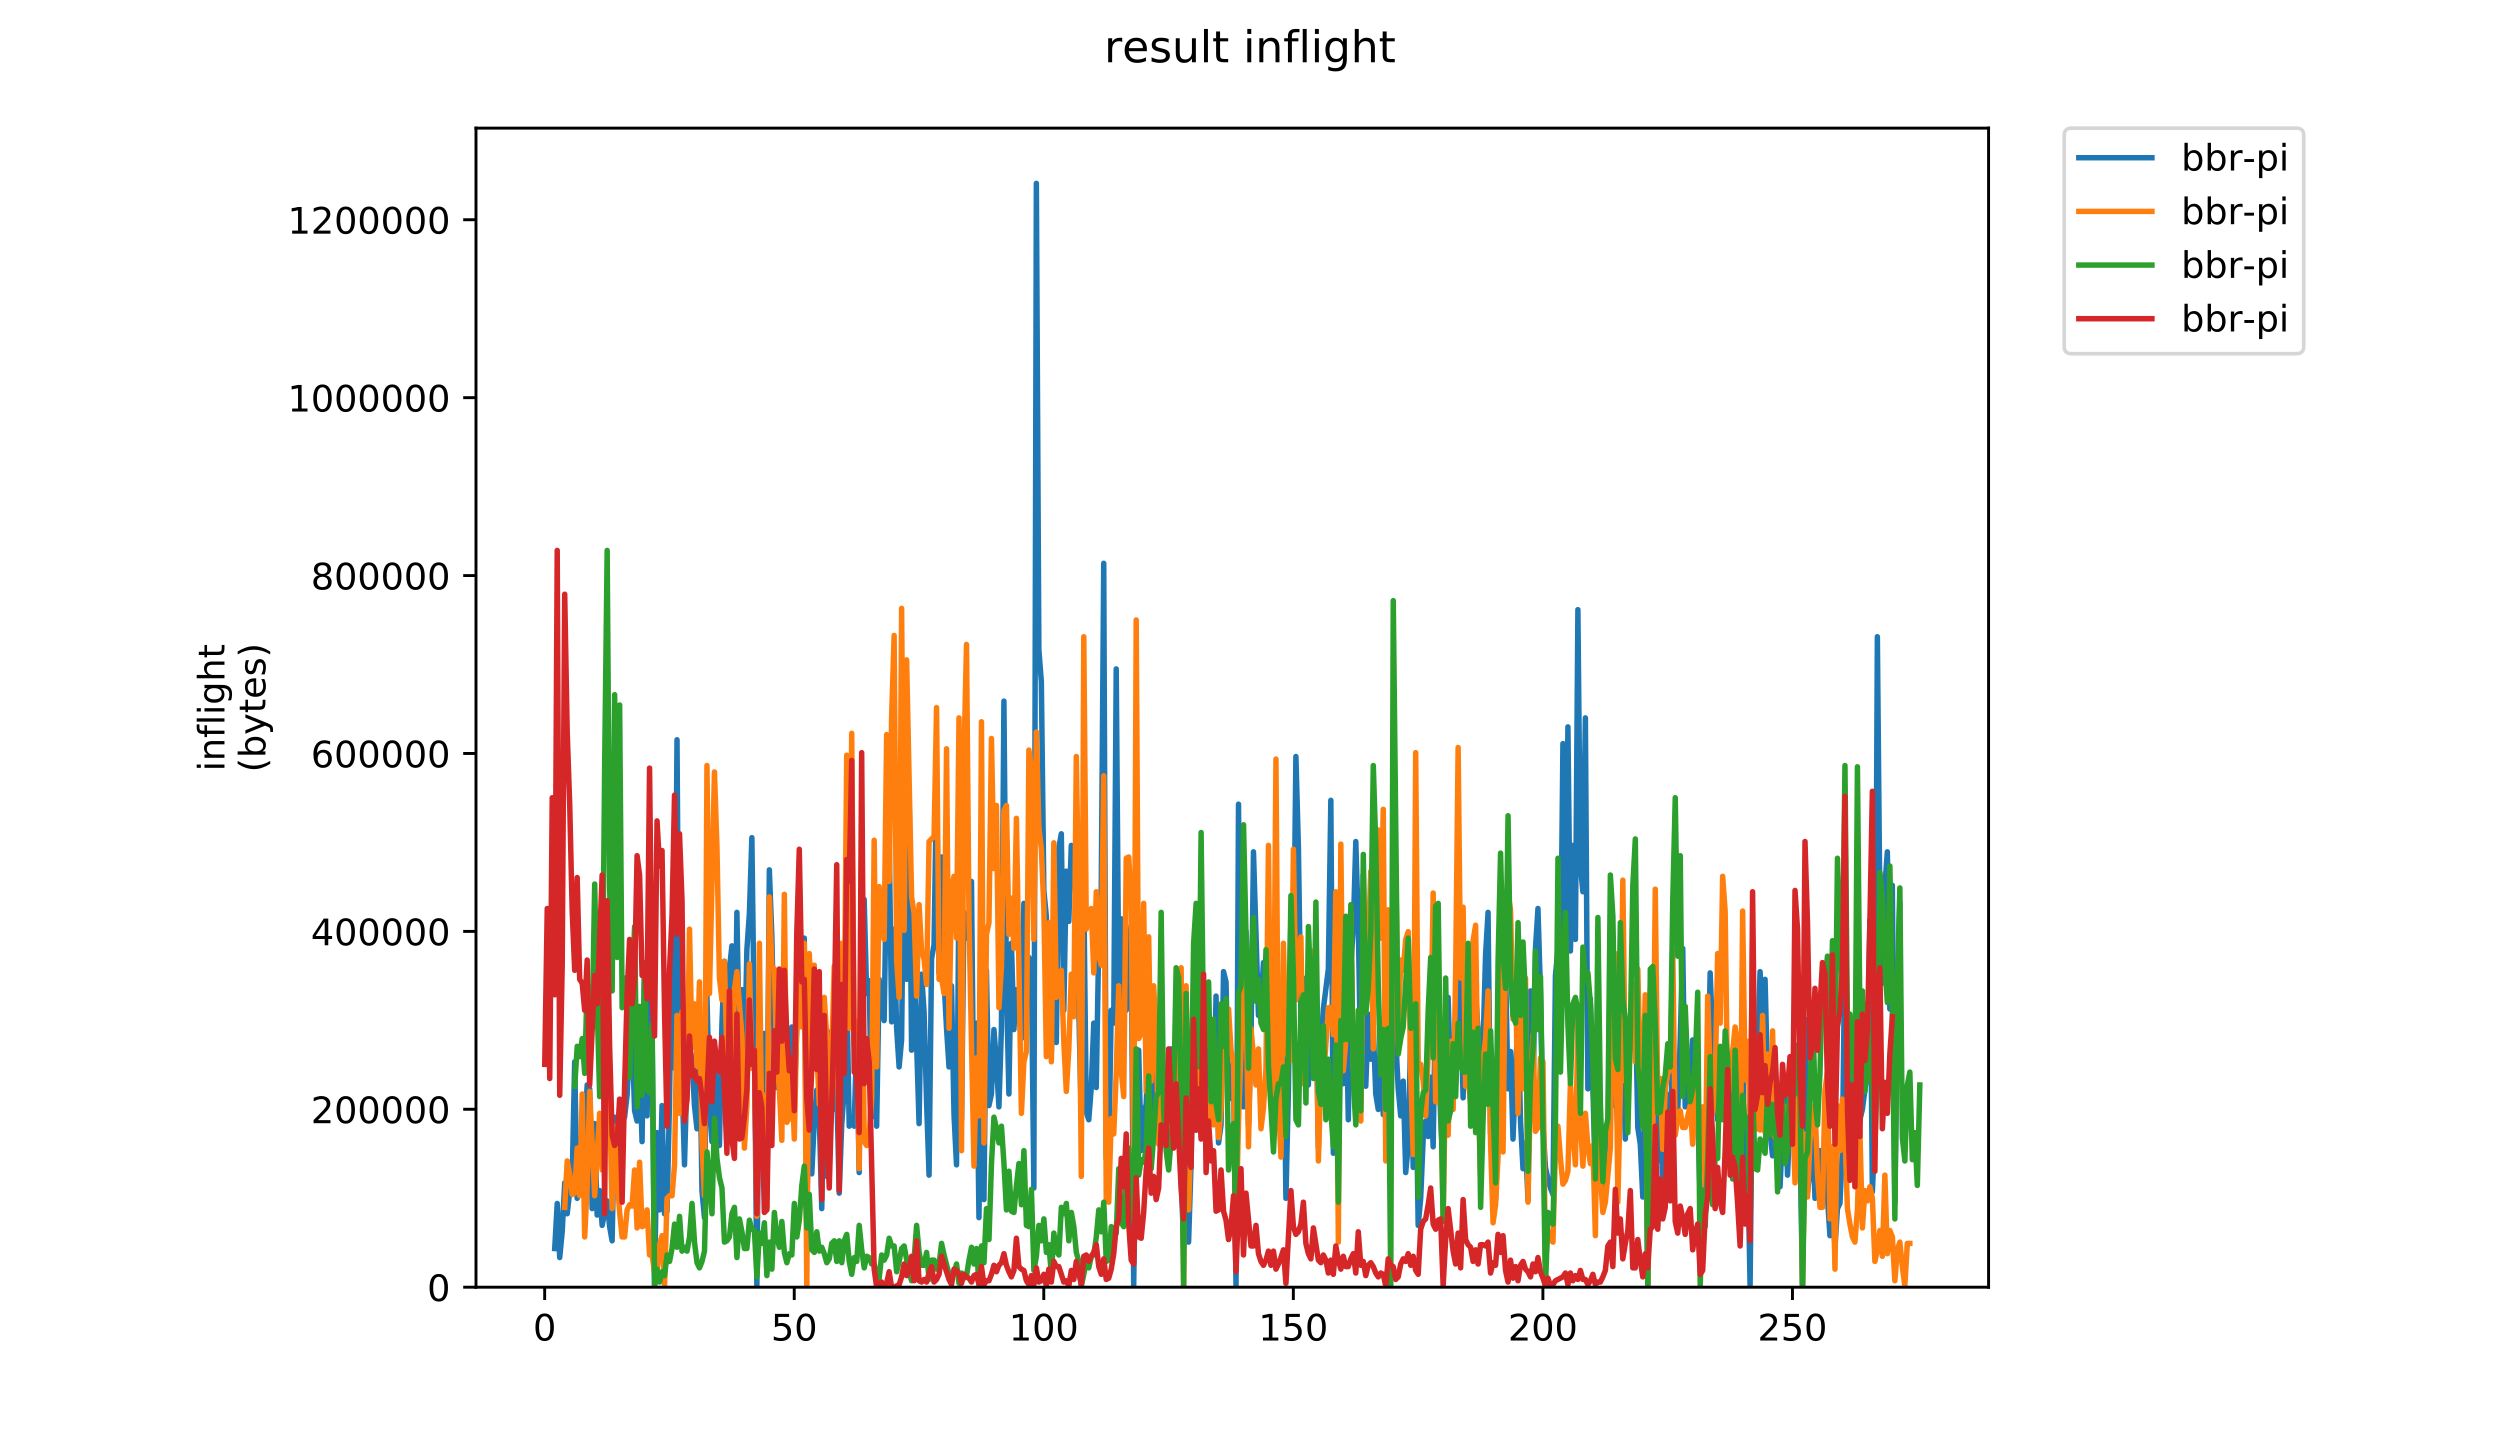 <?xml version="1.0" encoding="utf-8" standalone="no"?>
<!DOCTYPE svg PUBLIC "-//W3C//DTD SVG 1.1//EN"
  "http://www.w3.org/Graphics/SVG/1.1/DTD/svg11.dtd">
<!-- Created with matplotlib (https://matplotlib.org/) -->
<svg height="396pt" version="1.1" viewBox="0 0 684 396" width="684pt" xmlns="http://www.w3.org/2000/svg" xmlns:xlink="http://www.w3.org/1999/xlink">
 <defs>
  <style type="text/css">
*{stroke-linecap:butt;stroke-linejoin:round;}
  </style>
 </defs>
 <g id="figure_1">
  <g id="patch_1">
   <path d="M 0 396 
L 684 396 
L 684 0 
L 0 0 
z
" style="fill:#ffffff;"/>
  </g>
  <g id="axes_1">
   <g id="patch_2">
    <path d="M 130.23 352.174 
L 544.074 352.174 
L 544.074 35.062 
L 130.23 35.062 
z
" style="fill:#ffffff;"/>
   </g>
   <g id="matplotlib.axis_1">
    <g id="xtick_1">
     <g id="line2d_1">
      <defs>
       <path d="M 0 0 
L 0 3.5 
" id="m28ac94a304" style="stroke:#000000;stroke-width:0.8;"/>
      </defs>
      <g>
       <use style="stroke:#000000;stroke-width:0.8;" x="149.023" xlink:href="#m28ac94a304" y="352.174"/>
      </g>
     </g>
     <g id="text_1">
      <!-- 0 -->
      <defs>
       <path d="M 31.781 66.406 
Q 24.172 66.406 20.328 58.906 
Q 16.5 51.422 16.5 36.375 
Q 16.5 21.391 20.328 13.891 
Q 24.172 6.391 31.781 6.391 
Q 39.453 6.391 43.281 13.891 
Q 47.125 21.391 47.125 36.375 
Q 47.125 51.422 43.281 58.906 
Q 39.453 66.406 31.781 66.406 
z
M 31.781 74.219 
Q 44.047 74.219 50.516 64.516 
Q 56.984 54.828 56.984 36.375 
Q 56.984 17.969 50.516 8.266 
Q 44.047 -1.422 31.781 -1.422 
Q 19.531 -1.422 13.062 8.266 
Q 6.594 17.969 6.594 36.375 
Q 6.594 54.828 13.062 64.516 
Q 19.531 74.219 31.781 74.219 
z
" id="DejaVuSans-48"/>
      </defs>
      <g transform="translate(145.842 366.773)scale(0.1 -0.1)">
       <use xlink:href="#DejaVuSans-48"/>
      </g>
     </g>
    </g>
    <g id="xtick_2">
     <g id="line2d_2">
      <g>
       <use style="stroke:#000000;stroke-width:0.8;" x="217.302" xlink:href="#m28ac94a304" y="352.174"/>
      </g>
     </g>
     <g id="text_2">
      <!-- 50 -->
      <defs>
       <path d="M 10.797 72.906 
L 49.516 72.906 
L 49.516 64.594 
L 19.828 64.594 
L 19.828 46.734 
Q 21.969 47.469 24.109 47.828 
Q 26.266 48.188 28.422 48.188 
Q 40.625 48.188 47.75 41.5 
Q 54.891 34.812 54.891 23.391 
Q 54.891 11.625 47.562 5.094 
Q 40.234 -1.422 26.906 -1.422 
Q 22.312 -1.422 17.547 -0.641 
Q 12.797 0.141 7.719 1.703 
L 7.719 11.625 
Q 12.109 9.234 16.797 8.062 
Q 21.484 6.891 26.703 6.891 
Q 35.156 6.891 40.078 11.328 
Q 45.016 15.766 45.016 23.391 
Q 45.016 31 40.078 35.438 
Q 35.156 39.891 26.703 39.891 
Q 22.75 39.891 18.812 39.016 
Q 14.891 38.141 10.797 36.281 
z
" id="DejaVuSans-53"/>
      </defs>
      <g transform="translate(210.939 366.773)scale(0.1 -0.1)">
       <use xlink:href="#DejaVuSans-53"/>
       <use x="63.623" xlink:href="#DejaVuSans-48"/>
      </g>
     </g>
    </g>
    <g id="xtick_3">
     <g id="line2d_3">
      <g>
       <use style="stroke:#000000;stroke-width:0.8;" x="285.58" xlink:href="#m28ac94a304" y="352.174"/>
      </g>
     </g>
     <g id="text_3">
      <!-- 100 -->
      <defs>
       <path d="M 12.406 8.297 
L 28.516 8.297 
L 28.516 63.922 
L 10.984 60.406 
L 10.984 69.391 
L 28.422 72.906 
L 38.281 72.906 
L 38.281 8.297 
L 54.391 8.297 
L 54.391 0 
L 12.406 0 
z
" id="DejaVuSans-49"/>
      </defs>
      <g transform="translate(276.036 366.773)scale(0.1 -0.1)">
       <use xlink:href="#DejaVuSans-49"/>
       <use x="63.623" xlink:href="#DejaVuSans-48"/>
       <use x="127.246" xlink:href="#DejaVuSans-48"/>
      </g>
     </g>
    </g>
    <g id="xtick_4">
     <g id="line2d_4">
      <g>
       <use style="stroke:#000000;stroke-width:0.8;" x="353.858" xlink:href="#m28ac94a304" y="352.174"/>
      </g>
     </g>
     <g id="text_4">
      <!-- 150 -->
      <g transform="translate(344.315 366.773)scale(0.1 -0.1)">
       <use xlink:href="#DejaVuSans-49"/>
       <use x="63.623" xlink:href="#DejaVuSans-53"/>
       <use x="127.246" xlink:href="#DejaVuSans-48"/>
      </g>
     </g>
    </g>
    <g id="xtick_5">
     <g id="line2d_5">
      <g>
       <use style="stroke:#000000;stroke-width:0.8;" x="422.137" xlink:href="#m28ac94a304" y="352.174"/>
      </g>
     </g>
     <g id="text_5">
      <!-- 200 -->
      <defs>
       <path d="M 19.188 8.297 
L 53.609 8.297 
L 53.609 0 
L 7.328 0 
L 7.328 8.297 
Q 12.938 14.109 22.625 23.891 
Q 32.328 33.688 34.812 36.531 
Q 39.547 41.844 41.422 45.531 
Q 43.312 49.219 43.312 52.781 
Q 43.312 58.594 39.234 62.25 
Q 35.156 65.922 28.609 65.922 
Q 23.969 65.922 18.812 64.312 
Q 13.672 62.703 7.812 59.422 
L 7.812 69.391 
Q 13.766 71.781 18.938 73 
Q 24.125 74.219 28.422 74.219 
Q 39.75 74.219 46.484 68.547 
Q 53.219 62.891 53.219 53.422 
Q 53.219 48.922 51.531 44.891 
Q 49.859 40.875 45.406 35.406 
Q 44.188 33.984 37.641 27.219 
Q 31.109 20.453 19.188 8.297 
z
" id="DejaVuSans-50"/>
      </defs>
      <g transform="translate(412.593 366.773)scale(0.1 -0.1)">
       <use xlink:href="#DejaVuSans-50"/>
       <use x="63.623" xlink:href="#DejaVuSans-48"/>
       <use x="127.246" xlink:href="#DejaVuSans-48"/>
      </g>
     </g>
    </g>
    <g id="xtick_6">
     <g id="line2d_6">
      <g>
       <use style="stroke:#000000;stroke-width:0.8;" x="490.415" xlink:href="#m28ac94a304" y="352.174"/>
      </g>
     </g>
     <g id="text_6">
      <!-- 250 -->
      <g transform="translate(480.871 366.773)scale(0.1 -0.1)">
       <use xlink:href="#DejaVuSans-50"/>
       <use x="63.623" xlink:href="#DejaVuSans-53"/>
       <use x="127.246" xlink:href="#DejaVuSans-48"/>
      </g>
     </g>
    </g>
   </g>
   <g id="matplotlib.axis_2">
    <g id="ytick_1">
     <g id="line2d_7">
      <defs>
       <path d="M 0 0 
L -3.5 0 
" id="m291700b2d2" style="stroke:#000000;stroke-width:0.8;"/>
      </defs>
      <g>
       <use style="stroke:#000000;stroke-width:0.8;" x="130.23" xlink:href="#m291700b2d2" y="352.174"/>
      </g>
     </g>
     <g id="text_7">
      <!-- 0 -->
      <g transform="translate(116.868 355.973)scale(0.1 -0.1)">
       <use xlink:href="#DejaVuSans-48"/>
      </g>
     </g>
    </g>
    <g id="ytick_2">
     <g id="line2d_8">
      <g>
       <use style="stroke:#000000;stroke-width:0.8;" x="130.23" xlink:href="#m291700b2d2" y="303.499"/>
      </g>
     </g>
     <g id="text_8">
      <!-- 200000 -->
      <g transform="translate(85.055 307.299)scale(0.1 -0.1)">
       <use xlink:href="#DejaVuSans-50"/>
       <use x="63.623" xlink:href="#DejaVuSans-48"/>
       <use x="127.246" xlink:href="#DejaVuSans-48"/>
       <use x="190.869" xlink:href="#DejaVuSans-48"/>
       <use x="254.492" xlink:href="#DejaVuSans-48"/>
       <use x="318.115" xlink:href="#DejaVuSans-48"/>
      </g>
     </g>
    </g>
    <g id="ytick_3">
     <g id="line2d_9">
      <g>
       <use style="stroke:#000000;stroke-width:0.8;" x="130.23" xlink:href="#m291700b2d2" y="254.825"/>
      </g>
     </g>
     <g id="text_9">
      <!-- 400000 -->
      <defs>
       <path d="M 37.797 64.312 
L 12.891 25.391 
L 37.797 25.391 
z
M 35.203 72.906 
L 47.609 72.906 
L 47.609 25.391 
L 58.016 25.391 
L 58.016 17.188 
L 47.609 17.188 
L 47.609 0 
L 37.797 0 
L 37.797 17.188 
L 4.891 17.188 
L 4.891 26.703 
z
" id="DejaVuSans-52"/>
      </defs>
      <g transform="translate(85.055 258.624)scale(0.1 -0.1)">
       <use xlink:href="#DejaVuSans-52"/>
       <use x="63.623" xlink:href="#DejaVuSans-48"/>
       <use x="127.246" xlink:href="#DejaVuSans-48"/>
       <use x="190.869" xlink:href="#DejaVuSans-48"/>
       <use x="254.492" xlink:href="#DejaVuSans-48"/>
       <use x="318.115" xlink:href="#DejaVuSans-48"/>
      </g>
     </g>
    </g>
    <g id="ytick_4">
     <g id="line2d_10">
      <g>
       <use style="stroke:#000000;stroke-width:0.8;" x="130.23" xlink:href="#m291700b2d2" y="206.15"/>
      </g>
     </g>
     <g id="text_10">
      <!-- 600000 -->
      <defs>
       <path d="M 33.016 40.375 
Q 26.375 40.375 22.484 35.828 
Q 18.609 31.297 18.609 23.391 
Q 18.609 15.531 22.484 10.953 
Q 26.375 6.391 33.016 6.391 
Q 39.656 6.391 43.531 10.953 
Q 47.406 15.531 47.406 23.391 
Q 47.406 31.297 43.531 35.828 
Q 39.656 40.375 33.016 40.375 
z
M 52.594 71.297 
L 52.594 62.312 
Q 48.875 64.062 45.094 64.984 
Q 41.312 65.922 37.594 65.922 
Q 27.828 65.922 22.672 59.328 
Q 17.531 52.734 16.797 39.406 
Q 19.672 43.656 24.016 45.922 
Q 28.375 48.188 33.594 48.188 
Q 44.578 48.188 50.953 41.516 
Q 57.328 34.859 57.328 23.391 
Q 57.328 12.156 50.688 5.359 
Q 44.047 -1.422 33.016 -1.422 
Q 20.359 -1.422 13.672 8.266 
Q 6.984 17.969 6.984 36.375 
Q 6.984 53.656 15.188 63.938 
Q 23.391 74.219 37.203 74.219 
Q 40.922 74.219 44.703 73.484 
Q 48.484 72.75 52.594 71.297 
z
" id="DejaVuSans-54"/>
      </defs>
      <g transform="translate(85.055 209.949)scale(0.1 -0.1)">
       <use xlink:href="#DejaVuSans-54"/>
       <use x="63.623" xlink:href="#DejaVuSans-48"/>
       <use x="127.246" xlink:href="#DejaVuSans-48"/>
       <use x="190.869" xlink:href="#DejaVuSans-48"/>
       <use x="254.492" xlink:href="#DejaVuSans-48"/>
       <use x="318.115" xlink:href="#DejaVuSans-48"/>
      </g>
     </g>
    </g>
    <g id="ytick_5">
     <g id="line2d_11">
      <g>
       <use style="stroke:#000000;stroke-width:0.8;" x="130.23" xlink:href="#m291700b2d2" y="157.475"/>
      </g>
     </g>
     <g id="text_11">
      <!-- 800000 -->
      <defs>
       <path d="M 31.781 34.625 
Q 24.75 34.625 20.719 30.859 
Q 16.703 27.094 16.703 20.516 
Q 16.703 13.922 20.719 10.156 
Q 24.75 6.391 31.781 6.391 
Q 38.812 6.391 42.859 10.172 
Q 46.922 13.969 46.922 20.516 
Q 46.922 27.094 42.891 30.859 
Q 38.875 34.625 31.781 34.625 
z
M 21.922 38.812 
Q 15.578 40.375 12.031 44.719 
Q 8.5 49.078 8.5 55.328 
Q 8.5 64.062 14.719 69.141 
Q 20.953 74.219 31.781 74.219 
Q 42.672 74.219 48.875 69.141 
Q 55.078 64.062 55.078 55.328 
Q 55.078 49.078 51.531 44.719 
Q 48 40.375 41.703 38.812 
Q 48.828 37.156 52.797 32.312 
Q 56.781 27.484 56.781 20.516 
Q 56.781 9.906 50.312 4.234 
Q 43.844 -1.422 31.781 -1.422 
Q 19.734 -1.422 13.25 4.234 
Q 6.781 9.906 6.781 20.516 
Q 6.781 27.484 10.781 32.312 
Q 14.797 37.156 21.922 38.812 
z
M 18.312 54.391 
Q 18.312 48.734 21.844 45.562 
Q 25.391 42.391 31.781 42.391 
Q 38.141 42.391 41.719 45.562 
Q 45.312 48.734 45.312 54.391 
Q 45.312 60.062 41.719 63.234 
Q 38.141 66.406 31.781 66.406 
Q 25.391 66.406 21.844 63.234 
Q 18.312 60.062 18.312 54.391 
z
" id="DejaVuSans-56"/>
      </defs>
      <g transform="translate(85.055 161.274)scale(0.1 -0.1)">
       <use xlink:href="#DejaVuSans-56"/>
       <use x="63.623" xlink:href="#DejaVuSans-48"/>
       <use x="127.246" xlink:href="#DejaVuSans-48"/>
       <use x="190.869" xlink:href="#DejaVuSans-48"/>
       <use x="254.492" xlink:href="#DejaVuSans-48"/>
       <use x="318.115" xlink:href="#DejaVuSans-48"/>
      </g>
     </g>
    </g>
    <g id="ytick_6">
     <g id="line2d_12">
      <g>
       <use style="stroke:#000000;stroke-width:0.8;" x="130.23" xlink:href="#m291700b2d2" y="108.801"/>
      </g>
     </g>
     <g id="text_12">
      <!-- 1000000 -->
      <g transform="translate(78.693 112.6)scale(0.1 -0.1)">
       <use xlink:href="#DejaVuSans-49"/>
       <use x="63.623" xlink:href="#DejaVuSans-48"/>
       <use x="127.246" xlink:href="#DejaVuSans-48"/>
       <use x="190.869" xlink:href="#DejaVuSans-48"/>
       <use x="254.492" xlink:href="#DejaVuSans-48"/>
       <use x="318.115" xlink:href="#DejaVuSans-48"/>
       <use x="381.738" xlink:href="#DejaVuSans-48"/>
      </g>
     </g>
    </g>
    <g id="ytick_7">
     <g id="line2d_13">
      <g>
       <use style="stroke:#000000;stroke-width:0.8;" x="130.23" xlink:href="#m291700b2d2" y="60.126"/>
      </g>
     </g>
     <g id="text_13">
      <!-- 1200000 -->
      <g transform="translate(78.693 63.925)scale(0.1 -0.1)">
       <use xlink:href="#DejaVuSans-49"/>
       <use x="63.623" xlink:href="#DejaVuSans-50"/>
       <use x="127.246" xlink:href="#DejaVuSans-48"/>
       <use x="190.869" xlink:href="#DejaVuSans-48"/>
       <use x="254.492" xlink:href="#DejaVuSans-48"/>
       <use x="318.115" xlink:href="#DejaVuSans-48"/>
       <use x="381.738" xlink:href="#DejaVuSans-48"/>
      </g>
     </g>
    </g>
    <g id="text_14">
     <!-- inflight -->
     <defs>
      <path d="M 9.422 54.688 
L 18.406 54.688 
L 18.406 0 
L 9.422 0 
z
M 9.422 75.984 
L 18.406 75.984 
L 18.406 64.594 
L 9.422 64.594 
z
" id="DejaVuSans-105"/>
      <path d="M 54.891 33.016 
L 54.891 0 
L 45.906 0 
L 45.906 32.719 
Q 45.906 40.484 42.875 44.328 
Q 39.844 48.188 33.797 48.188 
Q 26.516 48.188 22.312 43.547 
Q 18.109 38.922 18.109 30.906 
L 18.109 0 
L 9.078 0 
L 9.078 54.688 
L 18.109 54.688 
L 18.109 46.188 
Q 21.344 51.125 25.703 53.562 
Q 30.078 56 35.797 56 
Q 45.219 56 50.047 50.172 
Q 54.891 44.344 54.891 33.016 
z
" id="DejaVuSans-110"/>
      <path d="M 37.109 75.984 
L 37.109 68.5 
L 28.516 68.5 
Q 23.688 68.5 21.797 66.547 
Q 19.922 64.594 19.922 59.516 
L 19.922 54.688 
L 34.719 54.688 
L 34.719 47.703 
L 19.922 47.703 
L 19.922 0 
L 10.891 0 
L 10.891 47.703 
L 2.297 47.703 
L 2.297 54.688 
L 10.891 54.688 
L 10.891 58.5 
Q 10.891 67.625 15.141 71.797 
Q 19.391 75.984 28.609 75.984 
z
" id="DejaVuSans-102"/>
      <path d="M 9.422 75.984 
L 18.406 75.984 
L 18.406 0 
L 9.422 0 
z
" id="DejaVuSans-108"/>
      <path d="M 45.406 27.984 
Q 45.406 37.75 41.375 43.109 
Q 37.359 48.484 30.078 48.484 
Q 22.859 48.484 18.828 43.109 
Q 14.797 37.75 14.797 27.984 
Q 14.797 18.266 18.828 12.891 
Q 22.859 7.516 30.078 7.516 
Q 37.359 7.516 41.375 12.891 
Q 45.406 18.266 45.406 27.984 
z
M 54.391 6.781 
Q 54.391 -7.172 48.188 -13.984 
Q 42 -20.797 29.203 -20.797 
Q 24.469 -20.797 20.266 -20.094 
Q 16.062 -19.391 12.109 -17.922 
L 12.109 -9.188 
Q 16.062 -11.328 19.922 -12.344 
Q 23.781 -13.375 27.781 -13.375 
Q 36.625 -13.375 41.016 -8.766 
Q 45.406 -4.156 45.406 5.172 
L 45.406 9.625 
Q 42.625 4.781 38.281 2.391 
Q 33.938 0 27.875 0 
Q 17.828 0 11.672 7.656 
Q 5.516 15.328 5.516 27.984 
Q 5.516 40.672 11.672 48.328 
Q 17.828 56 27.875 56 
Q 33.938 56 38.281 53.609 
Q 42.625 51.219 45.406 46.391 
L 45.406 54.688 
L 54.391 54.688 
z
" id="DejaVuSans-103"/>
      <path d="M 54.891 33.016 
L 54.891 0 
L 45.906 0 
L 45.906 32.719 
Q 45.906 40.484 42.875 44.328 
Q 39.844 48.188 33.797 48.188 
Q 26.516 48.188 22.312 43.547 
Q 18.109 38.922 18.109 30.906 
L 18.109 0 
L 9.078 0 
L 9.078 75.984 
L 18.109 75.984 
L 18.109 46.188 
Q 21.344 51.125 25.703 53.562 
Q 30.078 56 35.797 56 
Q 45.219 56 50.047 50.172 
Q 54.891 44.344 54.891 33.016 
z
" id="DejaVuSans-104"/>
      <path d="M 18.312 70.219 
L 18.312 54.688 
L 36.812 54.688 
L 36.812 47.703 
L 18.312 47.703 
L 18.312 18.016 
Q 18.312 11.328 20.141 9.422 
Q 21.969 7.516 27.594 7.516 
L 36.812 7.516 
L 36.812 0 
L 27.594 0 
Q 17.188 0 13.234 3.875 
Q 9.281 7.766 9.281 18.016 
L 9.281 47.703 
L 2.688 47.703 
L 2.688 54.688 
L 9.281 54.688 
L 9.281 70.219 
z
" id="DejaVuSans-116"/>
     </defs>
     <g transform="translate(61.415 211.018)rotate(-90)scale(0.1 -0.1)">
      <use xlink:href="#DejaVuSans-105"/>
      <use x="27.783" xlink:href="#DejaVuSans-110"/>
      <use x="91.162" xlink:href="#DejaVuSans-102"/>
      <use x="126.367" xlink:href="#DejaVuSans-108"/>
      <use x="154.15" xlink:href="#DejaVuSans-105"/>
      <use x="181.934" xlink:href="#DejaVuSans-103"/>
      <use x="245.41" xlink:href="#DejaVuSans-104"/>
      <use x="308.789" xlink:href="#DejaVuSans-116"/>
     </g>
     <!-- (bytes) -->
     <defs>
      <path d="M 31 75.875 
Q 24.469 64.656 21.281 53.656 
Q 18.109 42.672 18.109 31.391 
Q 18.109 20.125 21.312 9.062 
Q 24.516 -2 31 -13.188 
L 23.188 -13.188 
Q 15.875 -1.703 12.234 9.375 
Q 8.594 20.453 8.594 31.391 
Q 8.594 42.281 12.203 53.312 
Q 15.828 64.359 23.188 75.875 
z
" id="DejaVuSans-40"/>
      <path d="M 48.688 27.297 
Q 48.688 37.203 44.609 42.844 
Q 40.531 48.484 33.406 48.484 
Q 26.266 48.484 22.188 42.844 
Q 18.109 37.203 18.109 27.297 
Q 18.109 17.391 22.188 11.75 
Q 26.266 6.109 33.406 6.109 
Q 40.531 6.109 44.609 11.75 
Q 48.688 17.391 48.688 27.297 
z
M 18.109 46.391 
Q 20.953 51.266 25.266 53.625 
Q 29.594 56 35.594 56 
Q 45.562 56 51.781 48.094 
Q 58.016 40.188 58.016 27.297 
Q 58.016 14.406 51.781 6.484 
Q 45.562 -1.422 35.594 -1.422 
Q 29.594 -1.422 25.266 0.953 
Q 20.953 3.328 18.109 8.203 
L 18.109 0 
L 9.078 0 
L 9.078 75.984 
L 18.109 75.984 
z
" id="DejaVuSans-98"/>
      <path d="M 32.172 -5.078 
Q 28.375 -14.844 24.75 -17.812 
Q 21.141 -20.797 15.094 -20.797 
L 7.906 -20.797 
L 7.906 -13.281 
L 13.188 -13.281 
Q 16.891 -13.281 18.938 -11.516 
Q 21 -9.766 23.484 -3.219 
L 25.094 0.875 
L 2.984 54.688 
L 12.5 54.688 
L 29.594 11.922 
L 46.688 54.688 
L 56.203 54.688 
z
" id="DejaVuSans-121"/>
      <path d="M 56.203 29.594 
L 56.203 25.203 
L 14.891 25.203 
Q 15.484 15.922 20.484 11.062 
Q 25.484 6.203 34.422 6.203 
Q 39.594 6.203 44.453 7.469 
Q 49.312 8.734 54.109 11.281 
L 54.109 2.781 
Q 49.266 0.734 44.188 -0.344 
Q 39.109 -1.422 33.891 -1.422 
Q 20.797 -1.422 13.156 6.188 
Q 5.516 13.812 5.516 26.812 
Q 5.516 40.234 12.766 48.109 
Q 20.016 56 32.328 56 
Q 43.359 56 49.781 48.891 
Q 56.203 41.797 56.203 29.594 
z
M 47.219 32.234 
Q 47.125 39.594 43.094 43.984 
Q 39.062 48.391 32.422 48.391 
Q 24.906 48.391 20.391 44.141 
Q 15.875 39.891 15.188 32.172 
z
" id="DejaVuSans-101"/>
      <path d="M 44.281 53.078 
L 44.281 44.578 
Q 40.484 46.531 36.375 47.5 
Q 32.281 48.484 27.875 48.484 
Q 21.188 48.484 17.844 46.438 
Q 14.5 44.391 14.5 40.281 
Q 14.5 37.156 16.891 35.375 
Q 19.281 33.594 26.516 31.984 
L 29.594 31.297 
Q 39.156 29.25 43.188 25.516 
Q 47.219 21.781 47.219 15.094 
Q 47.219 7.469 41.188 3.016 
Q 35.156 -1.422 24.609 -1.422 
Q 20.219 -1.422 15.453 -0.562 
Q 10.688 0.297 5.422 2 
L 5.422 11.281 
Q 10.406 8.688 15.234 7.391 
Q 20.062 6.109 24.812 6.109 
Q 31.156 6.109 34.562 8.281 
Q 37.984 10.453 37.984 14.406 
Q 37.984 18.062 35.516 20.016 
Q 33.062 21.969 24.703 23.781 
L 21.578 24.516 
Q 13.234 26.266 9.516 29.906 
Q 5.812 33.547 5.812 39.891 
Q 5.812 47.609 11.281 51.797 
Q 16.75 56 26.812 56 
Q 31.781 56 36.172 55.266 
Q 40.578 54.547 44.281 53.078 
z
" id="DejaVuSans-115"/>
      <path d="M 8.016 75.875 
L 15.828 75.875 
Q 23.141 64.359 26.781 53.312 
Q 30.422 42.281 30.422 31.391 
Q 30.422 20.453 26.781 9.375 
Q 23.141 -1.703 15.828 -13.188 
L 8.016 -13.188 
Q 14.5 -2 17.703 9.062 
Q 20.906 20.125 20.906 31.391 
Q 20.906 42.672 17.703 53.656 
Q 14.5 64.656 8.016 75.875 
z
" id="DejaVuSans-41"/>
     </defs>
     <g transform="translate(72.613 211.295)rotate(-90)scale(0.1 -0.1)">
      <use xlink:href="#DejaVuSans-40"/>
      <use x="39.014" xlink:href="#DejaVuSans-98"/>
      <use x="102.49" xlink:href="#DejaVuSans-121"/>
      <use x="161.67" xlink:href="#DejaVuSans-116"/>
      <use x="200.879" xlink:href="#DejaVuSans-101"/>
      <use x="262.402" xlink:href="#DejaVuSans-115"/>
      <use x="314.502" xlink:href="#DejaVuSans-41"/>
     </g>
    </g>
   </g>
   <g id="line2d_14">
    <path clip-path="url(#p5379d2cda5)" d="M 151.771 341.602 
L 152.454 329.268 
L 153.137 344.069 
L 153.819 337.021 
L 154.502 323.629 
L 155.185 332.087 
L 155.868 326.096 
L 156.55 322.22 
L 157.233 290.503 
L 157.916 327.858 
L 158.599 311.648 
L 159.282 319.753 
L 159.964 310.59 
L 160.647 296.847 
L 161.33 297.904 
L 162.013 330.677 
L 162.696 307.419 
L 163.378 332.439 
L 164.061 325.744 
L 164.744 335.259 
L 166.109 328.563 
L 166.792 335.611 
L 167.475 339.488 
L 168.158 305.657 
L 168.841 322.572 
L 169.523 316.229 
L 170.206 305.304 
L 170.889 305.657 
L 171.572 299.666 
L 172.254 285.922 
L 172.937 282.398 
L 173.62 303.895 
L 174.303 306.714 
L 174.986 290.503 
L 175.668 312.352 
L 176.351 263.368 
L 177.034 305.304 
L 177.717 272.178 
L 178.4 278.874 
L 179.082 351.822 
L 179.765 309.886 
L 180.448 331.03 
L 181.131 302.485 
L 181.813 332.087 
L 182.496 331.382 
L 183.179 301.428 
L 183.862 253.501 
L 184.545 292.265 
L 185.227 202.402 
L 185.91 297.904 
L 186.593 295.085 
L 187.276 318.696 
L 187.958 294.027 
L 188.641 286.627 
L 189.324 289.798 
L 190.007 302.485 
L 190.69 308.828 
L 191.372 280.988 
L 192.055 325.744 
L 192.738 333.144 
L 193.421 272.531 
L 194.104 300.723 
L 194.786 312.352 
L 195.469 286.627 
L 196.152 309.533 
L 196.835 313.41 
L 197.517 280.284 
L 198.2 263.016 
L 198.883 302.133 
L 199.566 265.13 
L 200.249 258.787 
L 200.931 299.313 
L 201.614 249.624 
L 202.297 288.389 
L 202.98 270.769 
L 203.663 291.913 
L 204.345 259.844 
L 205.028 249.977 
L 205.711 229.185 
L 206.394 282.046 
L 207.076 351.822 
L 207.759 283.455 
L 208.442 288.036 
L 209.125 282.75 
L 209.808 321.515 
L 210.49 237.995 
L 211.173 255.968 
L 211.856 287.332 
L 212.539 297.551 
L 213.221 284.865 
L 213.904 299.666 
L 214.587 290.856 
L 215.27 294.38 
L 215.953 294.732 
L 216.635 280.988 
L 217.318 300.371 
L 218.001 281.341 
L 218.684 241.871 
L 219.367 272.883 
L 220.049 256.672 
L 220.732 331.382 
L 221.415 299.313 
L 222.098 321.163 
L 222.78 307.066 
L 223.463 298.256 
L 224.146 305.304 
L 224.829 330.677 
L 225.512 292.265 
L 226.194 321.867 
L 226.877 317.286 
L 227.56 282.046 
L 228.243 303.542 
L 228.925 297.199 
L 229.608 326.449 
L 230.291 307.771 
L 230.974 298.256 
L 231.657 268.302 
L 232.339 308.124 
L 233.022 306.714 
L 233.705 308.124 
L 234.388 283.455 
L 235.071 320.81 
L 235.753 248.919 
L 236.436 246.1 
L 237.119 271.826 
L 237.802 268.302 
L 238.484 305.657 
L 239.167 271.121 
L 239.85 308.124 
L 240.533 267.949 
L 241.216 272.883 
L 241.898 279.226 
L 242.581 236.585 
L 243.264 227.07 
L 243.947 279.579 
L 244.629 254.206 
L 245.312 281.341 
L 245.995 291.913 
L 246.678 284.512 
L 247.361 222.489 
L 248.043 267.949 
L 248.726 215.793 
L 249.409 287.332 
L 250.092 263.016 
L 251.457 307.419 
L 252.14 266.54 
L 252.823 276.759 
L 253.506 301.428 
L 254.188 321.515 
L 254.871 262.311 
L 255.554 258.434 
L 256.237 214.384 
L 256.92 266.187 
L 257.602 234.471 
L 258.285 268.302 
L 258.968 281.341 
L 259.651 291.913 
L 260.333 269.711 
L 261.016 304.952 
L 261.699 318.696 
L 262.382 242.929 
L 263.065 306.362 
L 263.747 249.624 
L 264.43 250.329 
L 265.113 257.025 
L 265.796 241.167 
L 266.479 310.943 
L 267.161 279.931 
L 267.844 333.144 
L 268.527 277.112 
L 269.21 328.211 
L 269.892 265.483 
L 270.575 302.485 
L 271.258 299.313 
L 271.941 281.693 
L 272.624 290.856 
L 273.306 302.837 
L 273.989 281.341 
L 274.672 191.83 
L 275.355 269.359 
L 276.037 299.313 
L 276.72 258.082 
L 277.403 281.693 
L 278.086 270.769 
L 278.769 276.055 
L 279.451 284.16 
L 280.134 247.157 
L 280.817 266.892 
L 281.5 261.958 
L 282.183 265.13 
L 282.865 325.039 
L 283.548 50.163 
L 284.231 177.734 
L 284.914 186.544 
L 285.596 243.633 
L 286.279 250.682 
L 286.962 280.636 
L 287.645 288.389 
L 288.328 264.425 
L 289.01 285.217 
L 289.693 232.004 
L 290.376 228.128 
L 291.059 276.407 
L 291.742 238.347 
L 292.424 252.091 
L 293.107 231.299 
L 294.473 246.1 
L 295.838 305.657 
L 296.521 243.281 
L 297.204 304.247 
L 297.887 306.362 
L 298.569 297.551 
L 299.252 279.931 
L 299.935 297.551 
L 300.618 257.377 
L 301.3 242.929 
L 301.983 154.123 
L 302.666 316.934 
L 303.349 315.876 
L 304.032 276.407 
L 304.714 279.931 
L 305.397 183.02 
L 306.08 268.654 
L 306.763 251.386 
L 307.446 273.235 
L 308.128 276.407 
L 308.811 259.139 
L 309.494 253.148 
L 310.177 351.822 
L 310.859 302.837 
L 311.542 287.332 
L 312.225 314.819 
L 312.908 304.599 
L 313.591 302.133 
L 314.273 285.217 
L 314.956 289.798 
L 315.639 303.895 
L 316.322 280.636 
L 317.004 303.19 
L 317.687 277.464 
L 318.37 299.666 
L 319.053 300.723 
L 319.736 306.714 
L 320.418 286.979 
L 321.101 290.151 
L 321.784 295.437 
L 322.467 272.883 
L 323.15 320.458 
L 323.832 341.25 
L 324.515 316.229 
L 325.198 339.84 
L 325.881 318.343 
L 326.563 276.759 
L 327.246 309.181 
L 327.929 272.883 
L 328.612 303.895 
L 329.295 273.94 
L 329.977 269.711 
L 330.66 304.599 
L 331.343 294.027 
L 332.026 307.066 
L 332.708 272.531 
L 333.391 312.705 
L 334.074 307.771 
L 334.757 265.835 
L 335.44 268.654 
L 336.122 300.723 
L 336.805 300.371 
L 337.488 290.503 
L 338.171 351.822 
L 338.854 220.022 
L 339.536 301.075 
L 340.219 302.837 
L 340.902 254.91 
L 341.585 307.771 
L 342.267 285.57 
L 342.95 233.061 
L 344.316 277.817 
L 344.999 274.997 
L 345.681 263.368 
L 346.364 264.073 
L 347.047 282.398 
L 347.73 255.263 
L 349.095 301.075 
L 349.778 296.494 
L 350.461 289.798 
L 351.144 273.235 
L 351.826 327.858 
L 352.509 298.256 
L 353.192 250.682 
L 353.875 267.245 
L 354.558 206.983 
L 355.24 231.652 
L 355.923 277.464 
L 356.606 268.302 
L 357.289 267.597 
L 357.971 296.847 
L 358.654 267.597 
L 359.337 269.711 
L 360.02 270.416 
L 360.703 313.762 
L 361.385 286.627 
L 362.068 276.055 
L 363.434 265.13 
L 364.116 218.965 
L 364.799 315.524 
L 365.482 286.979 
L 366.165 295.085 
L 366.848 268.302 
L 367.53 296.494 
L 368.213 268.302 
L 368.896 306.362 
L 369.579 264.073 
L 370.262 253.853 
L 370.944 230.242 
L 371.627 252.796 
L 372.31 294.027 
L 372.993 239.405 
L 373.675 297.199 
L 374.358 277.464 
L 375.041 289.798 
L 375.724 280.988 
L 376.407 299.313 
L 377.089 303.542 
L 377.772 282.046 
L 378.455 304.952 
L 379.138 305.304 
L 379.821 294.38 
L 380.503 314.114 
L 381.186 252.091 
L 381.869 284.16 
L 382.552 297.904 
L 383.234 305.304 
L 383.917 295.789 
L 384.6 320.81 
L 385.283 313.41 
L 385.966 283.808 
L 386.648 319.4 
L 387.331 289.094 
L 388.014 335.259 
L 388.697 327.858 
L 389.379 311.648 
L 390.062 306.714 
L 390.745 310.943 
L 391.428 294.732 
L 392.111 313.762 
L 392.793 270.416 
L 393.476 284.16 
L 394.159 306.009 
L 394.842 319.4 
L 395.525 279.579 
L 396.207 272.883 
L 396.89 297.199 
L 397.573 292.618 
L 398.256 289.094 
L 398.938 263.721 
L 399.621 272.178 
L 400.304 300.371 
L 400.987 275.702 
L 401.67 272.531 
L 402.352 262.663 
L 403.035 294.027 
L 403.718 271.826 
L 404.401 282.046 
L 405.083 310.238 
L 406.449 261.254 
L 407.132 249.624 
L 407.815 310.238 
L 408.497 294.732 
L 409.18 328.211 
L 409.863 304.247 
L 410.546 264.778 
L 411.229 251.386 
L 411.911 265.13 
L 412.594 297.904 
L 413.277 287.684 
L 413.96 311.648 
L 415.325 277.112 
L 416.008 306.714 
L 416.691 319.753 
L 417.374 312.705 
L 418.056 328.211 
L 418.739 271.121 
L 419.422 300.371 
L 420.105 259.492 
L 420.787 248.567 
L 421.47 271.473 
L 422.153 307.771 
L 422.836 319.4 
L 423.519 322.572 
L 424.201 325.039 
L 424.884 326.801 
L 425.567 266.892 
L 426.25 259.844 
L 426.933 270.416 
L 427.615 203.459 
L 428.298 268.302 
L 428.981 198.878 
L 429.664 260.196 
L 430.346 231.299 
L 431.029 257.025 
L 431.712 166.809 
L 432.395 236.938 
L 433.078 243.986 
L 433.76 196.411 
L 434.443 297.904 
L 435.126 273.235 
L 436.491 321.867 
L 437.174 306.714 
L 438.54 328.915 
L 439.223 314.467 
L 439.905 315.172 
L 440.588 259.492 
L 441.271 302.485 
L 441.954 295.789 
L 442.637 308.476 
L 443.319 283.808 
L 444.002 289.798 
L 444.685 311.648 
L 446.05 279.226 
L 446.733 286.627 
L 447.416 271.826 
L 448.099 308.476 
L 448.782 313.057 
L 449.464 327.506 
L 450.147 292.97 
L 450.83 351.822 
L 451.513 299.666 
L 452.195 300.371 
L 452.878 272.883 
L 453.561 317.638 
L 454.244 295.789 
L 454.927 328.563 
L 455.609 298.961 
L 456.292 299.666 
L 456.975 307.066 
L 457.658 289.094 
L 458.341 302.485 
L 459.023 304.247 
L 459.706 284.512 
L 460.389 259.492 
L 461.072 302.837 
L 461.754 301.78 
L 463.12 284.512 
L 463.803 289.798 
L 464.486 302.485 
L 465.168 328.563 
L 465.851 325.744 
L 466.534 329.973 
L 467.9 266.187 
L 468.582 283.808 
L 469.265 296.494 
L 469.948 306.362 
L 470.631 305.304 
L 471.313 303.542 
L 471.996 302.133 
L 473.362 303.542 
L 474.727 288.741 
L 475.41 302.133 
L 476.093 335.611 
L 476.776 289.798 
L 477.458 317.991 
L 478.141 315.172 
L 478.824 351.822 
L 479.507 287.332 
L 480.19 305.304 
L 480.872 289.798 
L 481.555 265.835 
L 482.238 278.874 
L 482.921 267.949 
L 483.604 295.085 
L 484.286 309.886 
L 484.969 316.229 
L 485.652 295.437 
L 486.335 302.837 
L 487.017 324.687 
L 487.7 309.533 
L 488.383 297.199 
L 489.066 321.515 
L 489.749 305.657 
L 490.431 308.476 
L 491.114 286.274 
L 491.797 312 
L 492.48 313.057 
L 493.162 351.822 
L 493.845 278.874 
L 494.528 326.096 
L 495.211 320.458 
L 495.894 308.124 
L 496.576 327.858 
L 497.259 323.629 
L 497.942 314.819 
L 498.625 316.581 
L 499.308 317.638 
L 500.673 338.078 
L 501.356 328.915 
L 502.039 341.25 
L 502.721 330.677 
L 503.404 329.268 
L 504.087 314.467 
L 504.77 257.377 
L 505.453 290.151 
L 506.135 307.771 
L 506.818 304.952 
L 507.501 318.696 
L 508.184 293.675 
L 508.866 306.362 
L 509.549 303.542 
L 510.915 292.97 
L 511.598 251.739 
L 512.28 326.096 
L 512.963 310.59 
L 513.646 174.21 
L 514.329 247.862 
L 515.012 269.007 
L 515.694 242.576 
L 516.377 233.061 
L 517.06 276.055 
L 517.743 242.224 
L 518.425 328.915 
L 519.108 277.817 
L 519.791 247.51 
L 519.791 247.51 
" style="fill:none;stroke:#1f77b4;stroke-linecap:square;stroke-width:1.5;"/>
   </g>
   <g id="line2d_15">
    <path clip-path="url(#p5379d2cda5)" d="M 154.506 330.325 
L 155.189 317.638 
L 155.872 321.163 
L 156.555 326.801 
L 157.237 326.449 
L 157.92 314.114 
L 158.603 327.153 
L 159.286 299.313 
L 159.968 338.43 
L 160.651 324.334 
L 161.334 298.609 
L 162.7 327.153 
L 164.065 304.599 
L 164.748 320.105 
L 165.431 313.41 
L 166.114 294.027 
L 166.796 301.428 
L 167.479 330.677 
L 168.162 308.124 
L 168.845 322.22 
L 169.527 331.735 
L 170.21 338.43 
L 170.893 338.43 
L 171.576 331.03 
L 172.259 329.62 
L 172.941 329.973 
L 173.624 320.105 
L 174.307 335.964 
L 174.99 317.991 
L 175.673 335.611 
L 176.355 335.259 
L 177.038 331.03 
L 177.721 343.364 
L 178.404 343.012 
L 179.086 348.298 
L 179.769 347.945 
L 180.452 340.545 
L 181.135 338.078 
L 181.818 351.822 
L 182.5 327.858 
L 183.183 327.153 
L 183.866 327.153 
L 184.549 318.696 
L 185.231 277.817 
L 185.914 304.599 
L 186.597 276.759 
L 187.28 306.362 
L 187.963 300.018 
L 188.645 254.206 
L 189.328 286.627 
L 190.011 274.645 
L 190.694 291.913 
L 191.377 268.654 
L 192.059 312.705 
L 192.742 327.153 
L 193.425 209.45 
L 194.108 271.826 
L 195.473 211.212 
L 196.156 231.652 
L 196.839 267.597 
L 197.522 273.588 
L 198.204 263.016 
L 198.887 289.094 
L 199.57 281.693 
L 200.253 290.503 
L 200.935 270.769 
L 201.618 265.835 
L 202.984 283.455 
L 203.667 314.114 
L 204.349 302.485 
L 205.032 263.721 
L 205.715 292.265 
L 206.398 288.036 
L 207.081 332.792 
L 207.763 258.082 
L 208.446 313.057 
L 209.129 299.666 
L 209.812 330.325 
L 210.494 245.395 
L 211.177 264.425 
L 211.86 265.13 
L 212.543 289.798 
L 213.226 297.904 
L 213.908 312 
L 214.591 244.691 
L 215.274 307.066 
L 215.957 306.009 
L 216.639 293.675 
L 217.322 311.648 
L 218.005 279.226 
L 218.688 267.597 
L 219.371 280.988 
L 220.053 258.082 
L 220.736 352.174 
L 221.419 260.901 
L 222.102 274.293 
L 222.785 264.073 
L 223.467 287.684 
L 224.15 302.133 
L 224.833 293.323 
L 225.516 272.883 
L 226.198 283.455 
L 226.881 319.4 
L 227.564 288.389 
L 228.247 264.425 
L 228.93 283.455 
L 229.612 312.705 
L 230.295 258.082 
L 230.978 279.579 
L 231.661 206.631 
L 232.343 281.341 
L 233.026 200.64 
L 233.709 285.922 
L 234.392 279.579 
L 235.075 319.753 
L 235.757 235.176 
L 236.44 312.352 
L 237.123 313.41 
L 237.806 310.59 
L 238.489 300.371 
L 239.171 229.89 
L 239.854 291.913 
L 240.537 242.576 
L 241.22 252.796 
L 241.902 257.025 
L 242.585 200.992 
L 243.268 241.167 
L 243.951 196.059 
L 244.634 173.857 
L 245.316 262.663 
L 245.999 272.883 
L 246.682 166.457 
L 247.365 254.558 
L 248.047 180.553 
L 249.413 245.395 
L 250.096 249.977 
L 250.779 272.531 
L 251.461 247.51 
L 252.144 260.196 
L 252.827 262.311 
L 253.51 269.359 
L 254.193 230.242 
L 255.558 228.832 
L 256.241 193.592 
L 256.924 267.949 
L 257.606 267.597 
L 258.289 271.826 
L 258.972 204.869 
L 259.655 281.341 
L 260.338 242.576 
L 261.02 239.757 
L 261.703 256.672 
L 262.386 196.411 
L 263.069 314.819 
L 263.752 206.983 
L 264.434 176.324 
L 265.117 251.386 
L 266.483 319.048 
L 267.165 289.446 
L 267.848 305.304 
L 268.531 197.468 
L 269.214 312.705 
L 269.897 255.615 
L 270.579 252.444 
L 271.262 202.05 
L 271.945 237.643 
L 272.628 220.375 
L 273.31 275.702 
L 273.993 264.425 
L 274.676 221.784 
L 275.359 220.375 
L 276.042 255.615 
L 276.724 245.748 
L 277.407 259.492 
L 278.09 223.899 
L 279.456 304.599 
L 280.138 290.503 
L 280.821 287.684 
L 281.504 205.221 
L 282.187 210.507 
L 282.869 257.025 
L 283.552 200.288 
L 284.235 226.366 
L 284.918 232.356 
L 285.601 248.567 
L 286.283 289.094 
L 286.966 252.444 
L 287.649 290.503 
L 288.332 230.594 
L 289.014 272.883 
L 289.697 271.121 
L 290.38 265.483 
L 291.063 285.217 
L 291.746 298.609 
L 292.428 286.979 
L 293.111 266.54 
L 293.794 278.169 
L 294.477 206.983 
L 295.16 248.215 
L 295.842 321.867 
L 296.525 174.21 
L 297.208 254.206 
L 297.891 249.624 
L 298.573 248.567 
L 299.256 266.187 
L 299.939 243.986 
L 300.622 261.254 
L 301.305 264.073 
L 301.987 212.269 
L 302.67 328.211 
L 303.353 328.915 
L 304.036 306.009 
L 304.718 310.238 
L 305.401 293.675 
L 306.084 269.711 
L 306.767 292.97 
L 307.45 300.018 
L 308.132 234.823 
L 308.815 234.471 
L 309.498 246.805 
L 310.181 320.81 
L 310.864 169.628 
L 311.546 284.16 
L 312.229 282.75 
L 312.912 247.157 
L 313.595 298.609 
L 314.277 256.32 
L 314.96 295.789 
L 315.643 269.711 
L 316.326 283.808 
L 317.009 313.057 
L 317.691 305.657 
L 318.374 296.142 
L 319.057 305.304 
L 319.74 301.075 
L 320.422 301.428 
L 321.105 295.789 
L 321.788 299.313 
L 322.471 270.064 
L 323.154 264.778 
L 323.836 351.822 
L 324.519 269.711 
L 325.202 331.03 
L 325.885 308.828 
L 326.568 272.531 
L 327.25 268.302 
L 327.933 307.066 
L 328.616 291.561 
L 329.299 296.847 
L 329.981 308.476 
L 330.664 306.362 
L 331.347 295.789 
L 332.03 307.771 
L 332.713 289.446 
L 333.395 311.295 
L 334.078 303.542 
L 334.761 277.464 
L 335.444 290.151 
L 336.126 276.055 
L 336.809 287.332 
L 337.492 290.856 
L 338.175 335.964 
L 338.858 306.714 
L 340.223 268.302 
L 340.906 271.826 
L 341.589 313.762 
L 342.272 281.341 
L 343.637 296.847 
L 344.32 286.979 
L 345.003 308.828 
L 345.685 303.19 
L 346.368 292.265 
L 347.051 231.299 
L 347.734 300.018 
L 348.417 296.847 
L 349.099 207.688 
L 349.782 301.428 
L 350.465 316.581 
L 351.148 258.082 
L 351.83 288.389 
L 352.513 286.979 
L 353.196 290.151 
L 353.879 232.356 
L 354.562 273.588 
L 355.244 259.844 
L 355.927 256.32 
L 356.61 296.494 
L 357.293 277.112 
L 357.976 279.226 
L 358.658 275.35 
L 359.341 260.196 
L 360.024 267.597 
L 360.707 317.638 
L 361.389 295.085 
L 362.072 295.789 
L 363.438 275.702 
L 364.121 275.702 
L 364.803 283.103 
L 365.486 243.986 
L 366.169 339.84 
L 366.852 230.947 
L 367.535 292.97 
L 368.217 284.512 
L 368.9 278.169 
L 369.583 249.624 
L 370.266 291.913 
L 370.948 300.723 
L 371.631 282.75 
L 372.314 306.714 
L 372.997 252.796 
L 373.68 253.148 
L 374.362 258.082 
L 375.045 238.347 
L 375.728 286.979 
L 376.411 227.07 
L 377.093 227.07 
L 377.776 256.672 
L 378.459 221.432 
L 379.142 317.638 
L 379.825 248.919 
L 380.507 310.943 
L 381.19 245.748 
L 381.873 236.233 
L 382.556 285.922 
L 383.239 262.663 
L 383.921 265.483 
L 384.604 257.025 
L 385.287 254.91 
L 385.97 293.675 
L 386.652 315.876 
L 387.335 205.926 
L 388.018 291.913 
L 388.701 291.208 
L 389.384 295.789 
L 390.066 305.304 
L 390.749 288.389 
L 391.432 286.274 
L 392.115 244.338 
L 392.797 301.428 
L 393.48 301.428 
L 394.163 294.38 
L 394.846 333.144 
L 395.529 292.97 
L 396.211 310.59 
L 396.894 284.865 
L 397.577 303.542 
L 398.26 266.892 
L 398.943 204.516 
L 399.625 267.597 
L 400.308 248.215 
L 400.991 297.199 
L 401.674 294.732 
L 402.356 301.78 
L 403.039 257.377 
L 403.722 253.148 
L 404.405 300.018 
L 405.088 321.515 
L 405.77 290.151 
L 406.453 284.16 
L 407.136 271.121 
L 407.819 312.705 
L 408.501 334.554 
L 409.184 329.62 
L 409.867 316.581 
L 410.55 249.272 
L 411.233 315.172 
L 411.915 255.263 
L 412.598 244.338 
L 413.281 248.919 
L 413.964 278.874 
L 414.647 267.245 
L 415.329 304.599 
L 416.012 277.112 
L 416.695 297.904 
L 417.378 267.597 
L 418.06 328.915 
L 418.743 297.551 
L 419.426 283.103 
L 420.109 309.533 
L 420.792 308.476 
L 421.474 289.446 
L 422.157 290.503 
L 422.84 345.478 
L 423.523 336.668 
L 424.205 339.135 
L 424.888 339.84 
L 425.571 314.114 
L 426.254 308.124 
L 426.937 316.934 
L 427.619 323.982 
L 428.302 322.925 
L 428.985 320.458 
L 429.668 296.494 
L 430.351 309.886 
L 431.033 318.696 
L 431.716 278.522 
L 432.399 307.066 
L 433.082 319.048 
L 433.764 304.599 
L 434.447 313.762 
L 435.13 318.343 
L 435.813 313.41 
L 436.496 338.078 
L 437.178 279.931 
L 437.861 321.867 
L 438.544 331.735 
L 439.227 328.915 
L 440.592 314.114 
L 441.275 269.711 
L 441.958 260.901 
L 442.641 328.915 
L 443.323 298.961 
L 444.006 240.814 
L 444.689 295.789 
L 445.372 295.789 
L 446.737 269.007 
L 447.42 290.503 
L 448.103 265.13 
L 448.786 295.085 
L 449.468 297.904 
L 450.151 272.178 
L 450.834 351.822 
L 451.517 270.416 
L 452.2 311.295 
L 452.882 243.281 
L 453.565 302.485 
L 454.248 295.085 
L 454.931 314.467 
L 455.614 297.904 
L 456.296 293.675 
L 456.979 292.618 
L 457.662 260.196 
L 458.345 310.59 
L 459.027 305.657 
L 459.71 303.895 
L 460.393 308.476 
L 461.076 308.476 
L 462.441 302.485 
L 463.124 313.057 
L 463.807 301.428 
L 464.49 297.199 
L 465.172 317.991 
L 465.855 302.837 
L 466.538 324.334 
L 467.221 272.531 
L 467.904 294.027 
L 468.586 304.599 
L 469.269 296.142 
L 469.952 260.901 
L 470.635 279.931 
L 471.318 239.757 
L 472 249.272 
L 472.683 301.075 
L 473.366 296.142 
L 474.049 287.684 
L 474.731 280.988 
L 475.414 285.922 
L 476.097 325.744 
L 476.78 249.272 
L 477.463 295.437 
L 478.145 284.865 
L 478.828 307.066 
L 479.511 257.73 
L 480.194 309.181 
L 480.876 295.437 
L 481.559 309.181 
L 482.242 277.817 
L 482.925 309.886 
L 483.608 288.389 
L 484.29 308.476 
L 484.973 282.046 
L 485.656 311.295 
L 486.339 311.295 
L 487.022 307.419 
L 487.704 305.657 
L 488.387 302.837 
L 489.07 307.419 
L 489.753 307.066 
L 490.435 303.19 
L 491.118 323.629 
L 492.484 282.398 
L 493.167 352.174 
L 493.849 310.238 
L 494.532 327.506 
L 495.215 312 
L 496.58 302.133 
L 497.263 321.163 
L 497.946 330.325 
L 498.629 330.325 
L 499.312 298.256 
L 499.994 293.323 
L 500.677 333.497 
L 501.36 313.762 
L 502.043 347.24 
L 502.726 302.485 
L 503.408 314.819 
L 504.091 300.723 
L 504.774 310.238 
L 505.457 330.677 
L 506.139 334.906 
L 506.822 338.43 
L 507.505 339.84 
L 508.188 331.03 
L 508.871 309.533 
L 509.553 335.964 
L 510.236 325.744 
L 510.919 328.563 
L 511.602 324.687 
L 512.284 327.858 
L 512.967 345.126 
L 513.65 341.954 
L 514.333 336.668 
L 515.016 343.716 
L 515.698 321.515 
L 516.381 343.012 
L 517.064 336.668 
L 517.747 338.43 
L 518.43 350.412 
L 519.112 341.954 
L 519.795 339.84 
L 520.478 346.536 
L 521.161 351.822 
L 521.843 340.192 
L 522.526 340.192 
L 522.526 340.192 
" style="fill:none;stroke:#ff7f0e;stroke-linecap:square;stroke-width:1.5;"/>
   </g>
   <g id="line2d_16">
    <path clip-path="url(#p5379d2cda5)" d="M 157.243 297.199 
L 157.926 286.274 
L 158.608 289.094 
L 159.291 284.16 
L 159.974 293.675 
L 160.657 269.007 
L 161.34 276.407 
L 162.022 280.988 
L 162.705 241.871 
L 163.388 275.35 
L 164.071 300.018 
L 164.753 284.865 
L 165.436 209.098 
L 166.119 150.598 
L 166.802 242.929 
L 167.485 271.121 
L 168.167 190.068 
L 168.85 261.958 
L 169.533 192.887 
L 170.216 275.702 
L 170.898 267.597 
L 171.581 273.588 
L 172.264 294.732 
L 172.947 269.711 
L 173.63 253.501 
L 174.312 302.837 
L 174.995 275.35 
L 175.678 299.666 
L 176.361 264.425 
L 177.044 297.904 
L 177.726 298.961 
L 178.409 280.284 
L 179.092 351.822 
L 179.775 347.24 
L 180.457 350.765 
L 181.14 347.945 
L 181.823 349.003 
L 182.506 343.364 
L 183.189 345.126 
L 183.871 341.602 
L 184.554 334.906 
L 185.237 341.25 
L 185.92 332.792 
L 186.602 342.307 
L 187.285 341.25 
L 187.968 342.307 
L 188.651 338.43 
L 189.334 329.268 
L 190.016 339.84 
L 190.699 345.478 
L 191.382 346.888 
L 192.065 345.126 
L 192.748 342.307 
L 193.43 315.172 
L 194.113 322.22 
L 194.796 332.087 
L 195.479 306.009 
L 196.161 316.934 
L 196.844 322.22 
L 197.527 325.039 
L 198.21 339.84 
L 198.893 339.488 
L 199.575 338.43 
L 200.258 332.087 
L 200.941 330.325 
L 201.624 344.069 
L 202.306 333.497 
L 202.989 337.021 
L 203.672 341.602 
L 204.355 341.602 
L 205.038 333.849 
L 205.72 336.316 
L 206.403 336.668 
L 207.086 349.355 
L 207.769 337.373 
L 208.452 340.192 
L 209.134 334.554 
L 209.817 349.003 
L 210.5 339.84 
L 211.183 347.24 
L 211.865 331.735 
L 212.548 338.43 
L 213.231 341.25 
L 213.914 334.202 
L 214.597 342.659 
L 215.279 345.478 
L 215.962 343.012 
L 216.645 343.364 
L 217.328 329.268 
L 218.011 338.43 
L 218.693 333.849 
L 219.376 324.334 
L 220.059 319.048 
L 220.742 335.964 
L 221.424 326.801 
L 222.107 341.954 
L 222.79 342.659 
L 223.473 337.021 
L 224.156 342.307 
L 224.838 341.25 
L 225.521 343.012 
L 226.204 345.478 
L 226.887 344.421 
L 227.569 340.192 
L 228.252 339.488 
L 228.935 345.126 
L 229.618 339.488 
L 230.301 345.478 
L 230.983 339.488 
L 231.666 337.726 
L 232.349 345.126 
L 233.032 348.65 
L 233.715 344.069 
L 234.397 345.126 
L 235.08 335.259 
L 235.763 341.954 
L 236.446 346.888 
L 237.128 343.716 
L 237.811 344.069 
L 238.494 345.831 
L 239.177 345.831 
L 239.86 349.003 
L 240.542 349.707 
L 241.225 343.364 
L 241.908 344.774 
L 242.591 343.364 
L 243.273 338.783 
L 243.956 340.897 
L 244.639 340.897 
L 245.322 347.945 
L 246.005 345.126 
L 246.687 341.602 
L 247.37 340.897 
L 248.736 348.298 
L 249.419 350.412 
L 250.101 344.421 
L 250.784 335.259 
L 251.467 342.659 
L 252.15 346.183 
L 252.832 346.183 
L 253.515 342.659 
L 254.198 350.06 
L 254.881 344.774 
L 255.564 344.774 
L 256.246 347.24 
L 256.929 345.831 
L 257.612 340.192 
L 258.295 343.364 
L 259.66 348.65 
L 260.343 348.298 
L 261.026 348.298 
L 261.709 345.831 
L 262.391 351.117 
L 263.074 348.298 
L 263.757 349.707 
L 264.44 349.003 
L 265.123 344.774 
L 265.805 341.25 
L 266.488 345.831 
L 267.171 341.602 
L 267.854 351.117 
L 268.536 340.897 
L 269.219 345.478 
L 269.902 330.677 
L 270.585 339.135 
L 271.268 318.343 
L 271.95 305.657 
L 272.633 308.828 
L 273.316 312.705 
L 273.999 308.124 
L 274.681 318.343 
L 275.364 331.03 
L 276.047 320.458 
L 276.73 331.382 
L 277.413 331.735 
L 278.095 324.334 
L 278.778 318.343 
L 279.461 329.62 
L 280.144 314.819 
L 280.827 335.259 
L 281.509 335.611 
L 282.192 325.391 
L 282.875 347.593 
L 283.558 343.716 
L 284.24 335.259 
L 284.923 339.488 
L 285.606 333.497 
L 286.289 342.659 
L 286.972 340.545 
L 287.654 348.65 
L 288.337 337.373 
L 289.02 342.307 
L 289.703 343.364 
L 290.385 330.325 
L 291.068 332.087 
L 291.751 329.268 
L 292.434 339.488 
L 293.117 331.735 
L 293.799 335.611 
L 294.482 342.659 
L 295.165 345.126 
L 295.848 351.822 
L 296.531 348.65 
L 297.213 344.774 
L 297.896 346.888 
L 298.579 343.716 
L 299.262 343.364 
L 299.944 338.43 
L 300.627 331.03 
L 301.31 337.021 
L 301.993 328.915 
L 302.676 345.126 
L 303.358 344.774 
L 304.041 335.611 
L 304.724 337.373 
L 305.407 337.373 
L 306.09 319.753 
L 306.772 334.554 
L 307.455 335.611 
L 308.138 323.277 
L 308.821 314.114 
L 309.503 325.039 
L 310.186 333.849 
L 310.869 286.979 
L 311.552 321.515 
L 312.235 317.286 
L 312.917 317.991 
L 313.6 314.467 
L 314.283 294.38 
L 314.966 319.753 
L 315.648 310.943 
L 316.331 300.018 
L 317.014 298.961 
L 317.697 249.624 
L 318.38 304.247 
L 319.062 314.819 
L 319.745 320.105 
L 320.428 311.648 
L 321.111 300.723 
L 321.794 264.778 
L 322.476 267.597 
L 323.159 299.666 
L 323.842 351.822 
L 324.525 271.826 
L 325.207 307.419 
L 325.89 302.837 
L 326.573 258.082 
L 327.256 247.157 
L 327.939 291.913 
L 328.621 227.775 
L 329.304 283.455 
L 329.987 285.922 
L 330.67 268.654 
L 331.352 301.428 
L 332.035 278.874 
L 332.718 302.133 
L 333.401 306.362 
L 334.084 274.645 
L 334.766 286.274 
L 335.449 273.235 
L 336.132 320.105 
L 336.815 310.943 
L 337.498 307.419 
L 338.18 338.43 
L 338.863 271.826 
L 339.546 269.711 
L 340.229 225.661 
L 340.911 255.968 
L 341.594 292.265 
L 342.277 264.073 
L 342.96 251.034 
L 343.643 273.94 
L 344.325 267.949 
L 345.008 279.931 
L 345.691 281.693 
L 346.374 259.844 
L 347.056 291.561 
L 348.422 315.172 
L 349.105 300.723 
L 349.788 296.494 
L 350.47 296.494 
L 351.153 291.913 
L 351.836 310.943 
L 352.519 287.332 
L 353.202 245.043 
L 353.884 266.892 
L 354.567 306.362 
L 355.25 307.771 
L 355.933 274.645 
L 356.615 272.178 
L 357.298 301.78 
L 357.981 253.501 
L 358.664 271.826 
L 359.347 295.085 
L 360.029 246.805 
L 360.712 298.609 
L 361.395 302.133 
L 362.078 280.636 
L 362.76 306.362 
L 363.443 289.798 
L 364.126 303.895 
L 364.809 313.762 
L 365.492 285.922 
L 366.174 328.915 
L 366.857 279.226 
L 367.54 284.512 
L 368.223 250.682 
L 368.906 284.512 
L 369.588 247.51 
L 370.271 296.142 
L 370.954 307.771 
L 371.637 276.407 
L 372.319 303.895 
L 373.002 233.766 
L 373.685 277.112 
L 374.368 270.416 
L 375.051 254.91 
L 375.733 209.45 
L 376.416 231.299 
L 377.099 269.711 
L 377.782 294.027 
L 378.464 281.693 
L 379.147 303.542 
L 379.83 281.341 
L 380.513 351.822 
L 381.196 164.342 
L 382.561 288.389 
L 383.244 284.16 
L 383.927 280.988 
L 385.292 256.672 
L 385.975 281.341 
L 386.658 280.284 
L 387.341 274.645 
L 388.023 327.506 
L 388.706 304.599 
L 389.389 298.961 
L 390.072 298.256 
L 390.755 276.407 
L 391.437 261.958 
L 392.12 289.446 
L 392.803 247.862 
L 393.486 247.157 
L 394.169 298.256 
L 394.851 334.202 
L 395.534 267.597 
L 396.217 306.714 
L 396.9 303.895 
L 397.582 285.57 
L 398.265 300.018 
L 398.948 279.931 
L 399.631 291.208 
L 400.314 293.323 
L 400.996 293.323 
L 401.679 258.082 
L 402.362 308.124 
L 403.045 282.398 
L 403.727 309.886 
L 404.41 281.341 
L 405.093 330.325 
L 405.776 306.009 
L 406.459 288.389 
L 407.141 302.133 
L 407.824 282.046 
L 409.19 323.629 
L 409.873 263.016 
L 410.555 233.414 
L 411.238 261.254 
L 411.921 270.416 
L 412.604 223.194 
L 413.286 266.892 
L 413.969 277.817 
L 414.652 279.931 
L 415.335 252.444 
L 416.018 277.817 
L 416.7 257.73 
L 417.383 273.588 
L 418.066 320.458 
L 418.749 295.437 
L 419.431 286.979 
L 420.114 260.196 
L 420.797 281.693 
L 421.48 267.245 
L 422.845 352.174 
L 423.528 331.735 
L 424.211 334.202 
L 424.894 334.906 
L 425.577 306.362 
L 426.259 234.823 
L 426.942 293.323 
L 427.625 263.721 
L 428.308 249.624 
L 428.99 280.636 
L 429.673 296.494 
L 430.356 274.645 
L 431.039 272.883 
L 431.722 276.759 
L 432.404 304.599 
L 433.087 259.139 
L 433.77 268.302 
L 434.453 266.187 
L 435.135 274.645 
L 435.818 290.503 
L 436.501 322.572 
L 437.184 251.034 
L 437.867 301.78 
L 438.549 323.277 
L 439.232 309.533 
L 439.915 306.009 
L 440.598 239.405 
L 441.281 250.682 
L 441.963 289.446 
L 442.646 292.618 
L 443.329 252.444 
L 444.012 273.588 
L 444.694 278.874 
L 445.377 309.886 
L 446.06 282.75 
L 446.743 242.224 
L 447.426 229.537 
L 448.108 291.913 
L 448.791 297.904 
L 449.474 308.476 
L 450.157 277.817 
L 450.839 351.822 
L 451.522 265.13 
L 452.205 264.425 
L 452.888 280.284 
L 453.571 304.599 
L 454.253 304.247 
L 454.936 297.551 
L 455.619 294.027 
L 456.302 285.57 
L 456.985 291.913 
L 457.667 246.453 
L 458.35 218.26 
L 459.033 261.606 
L 459.716 234.118 
L 460.398 300.018 
L 461.081 275.35 
L 461.764 292.97 
L 462.447 301.428 
L 463.13 297.904 
L 463.812 290.503 
L 464.495 271.473 
L 465.178 351.822 
L 465.861 325.744 
L 466.543 335.611 
L 467.226 317.286 
L 467.909 289.094 
L 468.592 329.62 
L 469.275 316.581 
L 469.957 316.934 
L 470.64 286.274 
L 471.323 306.362 
L 472.006 282.046 
L 472.689 289.798 
L 473.371 316.229 
L 474.054 322.572 
L 474.737 287.332 
L 475.42 310.238 
L 476.102 326.801 
L 476.785 299.666 
L 477.468 308.124 
L 478.151 305.657 
L 478.834 333.497 
L 479.516 298.256 
L 480.199 319.753 
L 480.882 320.105 
L 481.565 311.648 
L 482.248 313.41 
L 482.93 315.524 
L 483.613 298.256 
L 484.296 310.59 
L 484.979 302.133 
L 485.661 303.542 
L 486.344 326.096 
L 487.027 306.714 
L 487.71 301.428 
L 488.393 318.343 
L 489.075 314.819 
L 489.758 293.323 
L 490.441 300.723 
L 491.124 285.922 
L 491.806 298.961 
L 492.489 300.018 
L 493.172 351.822 
L 493.855 316.934 
L 494.538 315.172 
L 495.22 298.256 
L 495.903 274.293 
L 496.586 300.723 
L 497.269 307.771 
L 497.952 293.323 
L 498.634 266.187 
L 499.317 268.302 
L 500 261.606 
L 500.683 289.094 
L 501.365 257.377 
L 502.048 293.323 
L 502.731 234.823 
L 503.414 258.082 
L 504.097 268.654 
L 504.779 209.45 
L 505.462 281.693 
L 506.145 277.464 
L 506.828 292.97 
L 507.51 300.018 
L 508.193 209.803 
L 508.876 279.579 
L 509.559 271.121 
L 510.242 298.609 
L 510.924 274.645 
L 511.607 295.789 
L 512.29 294.732 
L 512.973 313.762 
L 513.656 292.265 
L 514.338 238.7 
L 515.021 245.395 
L 515.704 264.778 
L 516.387 274.293 
L 517.069 236.938 
L 517.752 276.407 
L 518.435 333.497 
L 519.118 267.949 
L 519.801 242.929 
L 520.483 311.295 
L 521.166 317.638 
L 521.849 296.847 
L 522.532 293.323 
L 523.214 317.286 
L 523.897 309.886 
L 524.58 324.334 
L 525.263 296.847 
L 525.263 296.847 
" style="fill:none;stroke:#2ca02c;stroke-linecap:square;stroke-width:1.5;"/>
   </g>
   <g id="line2d_17">
    <path clip-path="url(#p5379d2cda5)" d="M 149.041 291.208 
L 149.724 248.567 
L 150.407 295.085 
L 151.09 218.26 
L 151.772 272.178 
L 152.455 150.598 
L 153.138 299.666 
L 153.821 264.073 
L 154.503 162.58 
L 155.186 200.288 
L 155.869 220.022 
L 156.552 249.272 
L 157.235 265.483 
L 157.917 240.109 
L 158.6 267.949 
L 159.283 269.007 
L 159.966 276.407 
L 160.649 262.663 
L 161.331 296.847 
L 162.697 266.892 
L 163.38 274.645 
L 164.745 239.405 
L 165.428 332.087 
L 166.111 246.453 
L 166.794 286.274 
L 167.476 310.59 
L 168.159 313.41 
L 168.842 312.352 
L 169.525 300.723 
L 170.208 328.915 
L 170.89 297.199 
L 171.573 272.178 
L 172.256 257.025 
L 172.939 274.645 
L 173.621 267.597 
L 174.304 234.118 
L 174.987 239.405 
L 175.67 266.892 
L 176.353 265.13 
L 177.035 273.235 
L 177.718 210.155 
L 178.401 272.178 
L 179.084 283.455 
L 179.766 224.604 
L 180.449 236.938 
L 181.132 232.709 
L 181.815 276.759 
L 182.498 308.124 
L 183.18 265.483 
L 183.863 250.682 
L 184.546 217.555 
L 185.229 255.615 
L 185.912 228.128 
L 186.594 246.1 
L 187.277 306.714 
L 187.96 300.723 
L 188.643 283.455 
L 189.325 294.38 
L 190.008 292.97 
L 190.691 295.789 
L 191.374 295.085 
L 192.057 300.018 
L 192.739 307.419 
L 193.422 298.961 
L 194.105 283.808 
L 194.788 301.428 
L 195.47 284.865 
L 196.153 291.561 
L 196.836 293.323 
L 197.519 283.808 
L 198.202 298.256 
L 198.884 315.524 
L 199.567 271.121 
L 200.25 311.648 
L 200.933 316.934 
L 201.616 277.464 
L 202.298 311.648 
L 202.981 311.295 
L 203.664 305.657 
L 204.347 297.904 
L 205.029 273.588 
L 205.712 291.208 
L 206.395 287.332 
L 207.078 332.087 
L 207.761 298.961 
L 208.443 302.837 
L 209.126 331.735 
L 209.809 331.03 
L 210.492 293.675 
L 211.174 313.41 
L 211.857 282.046 
L 212.54 293.323 
L 213.223 265.13 
L 213.906 284.865 
L 214.588 265.483 
L 215.271 282.75 
L 215.954 292.97 
L 216.637 289.446 
L 217.32 303.895 
L 218.002 255.263 
L 218.685 232.356 
L 219.368 268.654 
L 220.051 267.949 
L 220.733 300.371 
L 221.416 309.181 
L 222.099 292.265 
L 222.782 265.13 
L 223.465 292.618 
L 224.147 265.835 
L 224.83 328.211 
L 225.513 277.817 
L 226.196 309.533 
L 226.878 325.039 
L 228.244 277.817 
L 228.927 236.585 
L 229.61 325.744 
L 230.292 269.359 
L 230.975 293.675 
L 231.658 235.176 
L 232.341 241.167 
L 233.024 208.041 
L 233.706 293.323 
L 234.389 294.027 
L 235.072 309.886 
L 235.755 205.926 
L 236.437 296.494 
L 237.12 284.16 
L 237.803 290.503 
L 239.169 347.24 
L 239.851 352.174 
L 240.534 351.117 
L 241.217 350.765 
L 241.9 352.174 
L 242.582 351.117 
L 243.265 347.945 
L 243.948 352.174 
L 244.631 352.174 
L 245.996 351.469 
L 246.679 349.355 
L 247.362 345.831 
L 248.045 349.003 
L 248.728 347.593 
L 249.41 343.716 
L 250.093 350.412 
L 250.776 339.488 
L 251.459 350.412 
L 252.141 350.765 
L 252.824 350.06 
L 253.507 350.765 
L 254.19 348.298 
L 254.873 346.536 
L 255.555 350.765 
L 256.238 350.06 
L 256.921 348.65 
L 257.604 343.716 
L 259.652 350.06 
L 260.335 351.469 
L 261.018 347.24 
L 261.7 347.593 
L 262.383 348.65 
L 263.066 351.117 
L 263.749 348.65 
L 264.432 349.355 
L 265.114 349.707 
L 265.797 350.765 
L 266.48 349.003 
L 267.163 348.65 
L 267.845 351.469 
L 268.528 346.536 
L 269.211 351.469 
L 269.894 350.412 
L 270.577 350.412 
L 271.259 348.65 
L 271.942 346.183 
L 272.625 347.945 
L 273.308 346.183 
L 273.991 345.478 
L 274.673 343.012 
L 275.356 346.183 
L 276.039 347.945 
L 276.722 349.355 
L 277.404 347.593 
L 278.087 338.783 
L 278.77 346.536 
L 279.453 347.24 
L 280.136 347.593 
L 280.818 350.412 
L 281.501 351.469 
L 282.184 349.003 
L 282.867 351.469 
L 283.549 346.888 
L 284.232 350.765 
L 284.915 350.412 
L 285.598 348.65 
L 286.281 351.822 
L 286.963 347.24 
L 287.646 350.765 
L 288.329 345.126 
L 289.012 346.536 
L 289.695 346.536 
L 291.06 350.765 
L 291.743 350.412 
L 292.426 351.822 
L 293.108 347.593 
L 293.791 350.06 
L 294.474 345.126 
L 295.84 351.469 
L 296.522 343.716 
L 297.205 343.364 
L 297.888 345.126 
L 298.571 343.716 
L 299.253 342.659 
L 299.936 340.545 
L 300.619 346.536 
L 301.302 348.65 
L 301.985 344.421 
L 302.667 350.06 
L 303.35 349.707 
L 304.033 347.24 
L 304.716 343.012 
L 305.399 335.611 
L 306.081 333.497 
L 306.764 316.934 
L 307.447 324.687 
L 308.13 310.238 
L 308.812 334.906 
L 309.495 344.774 
L 310.178 345.831 
L 310.861 322.22 
L 311.544 338.43 
L 312.226 338.783 
L 312.909 331.735 
L 313.592 320.105 
L 314.275 314.114 
L 314.957 326.449 
L 315.64 321.867 
L 316.323 328.211 
L 317.006 325.039 
L 317.689 307.771 
L 318.371 310.238 
L 319.054 313.41 
L 319.737 286.979 
L 321.103 314.114 
L 321.785 296.494 
L 323.151 325.391 
L 323.834 333.497 
L 324.516 300.371 
L 325.199 316.934 
L 325.882 319.4 
L 326.565 278.874 
L 327.248 309.181 
L 327.93 297.904 
L 328.613 311.648 
L 329.296 266.54 
L 329.979 320.81 
L 330.661 306.714 
L 331.344 317.638 
L 332.027 314.819 
L 332.71 331.382 
L 333.393 331.03 
L 334.075 320.105 
L 334.758 331.382 
L 335.441 333.849 
L 336.124 339.135 
L 336.807 335.611 
L 337.489 327.153 
L 338.172 347.945 
L 338.855 330.677 
L 339.538 319.753 
L 340.22 343.364 
L 340.903 326.449 
L 342.269 340.897 
L 342.952 340.897 
L 343.634 335.259 
L 344.317 343.012 
L 345 345.126 
L 345.683 346.183 
L 346.366 344.774 
L 347.048 342.307 
L 347.731 346.183 
L 348.414 342.307 
L 349.097 347.24 
L 349.779 345.831 
L 350.462 344.069 
L 351.145 341.954 
L 351.828 351.117 
L 353.193 325.744 
L 353.876 335.611 
L 354.559 337.726 
L 355.242 337.021 
L 355.924 334.906 
L 356.607 328.915 
L 357.29 340.192 
L 357.973 343.012 
L 358.656 344.421 
L 359.338 335.964 
L 360.704 344.774 
L 361.387 345.478 
L 362.07 343.364 
L 362.752 344.774 
L 363.435 348.298 
L 364.118 344.774 
L 364.801 348.65 
L 365.483 340.897 
L 366.166 344.774 
L 366.849 347.24 
L 367.532 343.716 
L 368.215 346.536 
L 368.897 346.536 
L 369.58 344.421 
L 370.263 343.012 
L 370.946 348.298 
L 371.628 337.021 
L 372.311 346.183 
L 372.994 345.126 
L 373.677 349.003 
L 374.36 346.183 
L 375.042 345.478 
L 375.725 346.536 
L 376.408 348.298 
L 377.091 349.355 
L 377.774 348.298 
L 378.456 348.65 
L 379.139 351.822 
L 379.822 344.421 
L 380.505 346.183 
L 381.187 346.536 
L 381.87 350.06 
L 382.553 349.355 
L 383.236 345.831 
L 383.919 344.421 
L 384.601 345.126 
L 385.284 343.012 
L 385.967 346.183 
L 386.65 343.716 
L 387.332 347.593 
L 388.015 348.65 
L 388.698 336.316 
L 389.381 334.202 
L 390.064 333.497 
L 390.746 329.62 
L 391.429 325.039 
L 392.112 334.906 
L 392.795 336.316 
L 393.478 333.849 
L 394.16 333.497 
L 394.843 351.822 
L 395.526 339.135 
L 396.209 330.677 
L 397.574 342.307 
L 398.257 345.831 
L 398.94 337.373 
L 399.623 346.888 
L 400.305 328.211 
L 400.988 339.135 
L 401.671 340.545 
L 402.354 341.25 
L 403.036 345.126 
L 403.719 341.954 
L 404.402 345.831 
L 405.085 340.545 
L 405.768 340.545 
L 406.45 340.897 
L 407.133 339.84 
L 407.816 348.298 
L 408.499 345.478 
L 409.182 346.183 
L 409.864 337.726 
L 410.547 342.659 
L 411.23 338.078 
L 411.913 347.593 
L 412.595 350.765 
L 413.278 344.774 
L 413.961 349.707 
L 414.644 346.536 
L 415.327 350.412 
L 416.009 346.183 
L 416.692 345.126 
L 417.375 347.24 
L 418.058 347.945 
L 418.74 349.355 
L 419.423 345.831 
L 420.106 347.945 
L 420.789 344.069 
L 421.472 347.945 
L 422.154 349.707 
L 422.837 351.822 
L 423.52 349.707 
L 424.203 351.822 
L 424.886 351.469 
L 425.568 350.412 
L 427.617 349.355 
L 428.299 348.298 
L 428.982 351.469 
L 429.665 348.298 
L 430.348 350.412 
L 431.031 349.003 
L 431.713 350.06 
L 432.396 347.593 
L 433.079 350.06 
L 433.762 350.06 
L 434.445 351.469 
L 435.127 350.412 
L 435.81 348.65 
L 436.493 351.469 
L 437.176 350.765 
L 437.858 350.765 
L 438.541 349.355 
L 439.224 347.593 
L 439.907 340.897 
L 440.59 339.84 
L 441.272 346.536 
L 441.955 325.391 
L 442.638 337.373 
L 443.321 333.497 
L 444.003 344.421 
L 444.686 340.192 
L 445.369 336.668 
L 446.052 325.744 
L 446.735 346.888 
L 447.417 346.888 
L 448.1 339.135 
L 448.783 344.774 
L 449.466 349.355 
L 450.149 343.012 
L 450.831 346.888 
L 451.514 336.316 
L 452.197 335.611 
L 452.88 308.124 
L 453.562 336.316 
L 454.245 322.572 
L 454.928 333.497 
L 455.611 330.325 
L 456.294 304.247 
L 456.976 328.563 
L 457.659 298.609 
L 458.342 334.202 
L 459.025 337.373 
L 459.707 329.973 
L 460.39 333.144 
L 461.073 337.726 
L 461.756 332.087 
L 462.439 330.677 
L 463.121 341.954 
L 463.804 337.373 
L 464.487 334.906 
L 465.17 348.65 
L 465.853 347.593 
L 466.535 332.439 
L 467.218 327.506 
L 467.901 297.904 
L 468.584 311.295 
L 469.266 330.677 
L 469.949 319.4 
L 470.632 328.915 
L 471.315 331.735 
L 471.998 314.819 
L 472.68 292.618 
L 473.363 321.515 
L 474.046 316.581 
L 474.729 319.4 
L 475.411 329.268 
L 476.094 340.897 
L 476.777 316.581 
L 477.46 334.906 
L 478.143 327.153 
L 478.825 339.488 
L 479.508 243.986 
L 480.191 303.542 
L 480.874 299.666 
L 481.557 283.103 
L 482.239 298.961 
L 482.922 291.561 
L 483.605 302.133 
L 484.288 296.142 
L 484.97 293.323 
L 485.653 286.627 
L 486.336 304.599 
L 487.019 310.59 
L 487.702 291.208 
L 488.384 299.666 
L 489.067 298.256 
L 489.75 289.094 
L 490.433 313.057 
L 491.115 243.633 
L 491.798 254.206 
L 492.481 294.732 
L 493.164 308.124 
L 493.847 230.242 
L 494.529 252.444 
L 495.212 289.446 
L 495.895 285.922 
L 496.578 270.416 
L 497.261 287.332 
L 498.626 263.368 
L 499.309 266.54 
L 499.992 296.142 
L 500.674 308.124 
L 501.357 261.254 
L 502.04 313.057 
L 502.723 280.988 
L 503.406 276.759 
L 504.088 264.425 
L 504.771 217.908 
L 505.454 303.542 
L 506.137 322.925 
L 506.819 296.847 
L 507.502 324.687 
L 508.185 279.579 
L 508.868 310.943 
L 509.551 277.464 
L 510.233 290.151 
L 510.916 282.046 
L 511.599 252.444 
L 512.282 216.498 
L 512.965 320.458 
L 513.647 270.064 
L 514.33 264.778 
L 515.013 308.828 
L 515.696 296.142 
L 516.378 304.599 
L 517.061 288.389 
L 517.744 278.169 
L 517.744 278.169 
" style="fill:none;stroke:#d62728;stroke-linecap:square;stroke-width:1.5;"/>
   </g>
   <g id="patch_3">
    <path d="M 130.23 352.174 
L 130.23 35.062 
" style="fill:none;stroke:#000000;stroke-linecap:square;stroke-linejoin:miter;stroke-width:0.8;"/>
   </g>
   <g id="patch_4">
    <path d="M 544.074 352.174 
L 544.074 35.062 
" style="fill:none;stroke:#000000;stroke-linecap:square;stroke-linejoin:miter;stroke-width:0.8;"/>
   </g>
   <g id="patch_5">
    <path d="M 130.23 352.174 
L 544.074 352.174 
" style="fill:none;stroke:#000000;stroke-linecap:square;stroke-linejoin:miter;stroke-width:0.8;"/>
   </g>
   <g id="patch_6">
    <path d="M 130.23 35.062 
L 544.074 35.062 
" style="fill:none;stroke:#000000;stroke-linecap:square;stroke-linejoin:miter;stroke-width:0.8;"/>
   </g>
   <g id="legend_1">
    <g id="patch_7">
     <path d="M 566.766 96.775 
L 628.299 96.775 
Q 630.299 96.775 630.299 94.775 
L 630.299 37.062 
Q 630.299 35.062 628.299 35.062 
L 566.766 35.062 
Q 564.766 35.062 564.766 37.062 
L 564.766 94.775 
Q 564.766 96.775 566.766 96.775 
z
" style="fill:#ffffff;opacity:0.8;stroke:#cccccc;stroke-linejoin:miter;"/>
    </g>
    <g id="line2d_18">
     <path d="M 568.766 43.161 
L 588.766 43.161 
" style="fill:none;stroke:#1f77b4;stroke-linecap:square;stroke-width:1.5;"/>
    </g>
    <g id="line2d_19"/>
    <g id="text_15">
     <!-- bbr-pi -->
     <defs>
      <path d="M 41.109 46.297 
Q 39.594 47.172 37.812 47.578 
Q 36.031 48 33.891 48 
Q 26.266 48 22.188 43.047 
Q 18.109 38.094 18.109 28.812 
L 18.109 0 
L 9.078 0 
L 9.078 54.688 
L 18.109 54.688 
L 18.109 46.188 
Q 20.953 51.172 25.484 53.578 
Q 30.031 56 36.531 56 
Q 37.453 56 38.578 55.875 
Q 39.703 55.766 41.062 55.516 
z
" id="DejaVuSans-114"/>
      <path d="M 4.891 31.391 
L 31.203 31.391 
L 31.203 23.391 
L 4.891 23.391 
z
" id="DejaVuSans-45"/>
      <path d="M 18.109 8.203 
L 18.109 -20.797 
L 9.078 -20.797 
L 9.078 54.688 
L 18.109 54.688 
L 18.109 46.391 
Q 20.953 51.266 25.266 53.625 
Q 29.594 56 35.594 56 
Q 45.562 56 51.781 48.094 
Q 58.016 40.188 58.016 27.297 
Q 58.016 14.406 51.781 6.484 
Q 45.562 -1.422 35.594 -1.422 
Q 29.594 -1.422 25.266 0.953 
Q 20.953 3.328 18.109 8.203 
z
M 48.688 27.297 
Q 48.688 37.203 44.609 42.844 
Q 40.531 48.484 33.406 48.484 
Q 26.266 48.484 22.188 42.844 
Q 18.109 37.203 18.109 27.297 
Q 18.109 17.391 22.188 11.75 
Q 26.266 6.109 33.406 6.109 
Q 40.531 6.109 44.609 11.75 
Q 48.688 17.391 48.688 27.297 
z
" id="DejaVuSans-112"/>
     </defs>
     <g transform="translate(596.766 46.661)scale(0.1 -0.1)">
      <use xlink:href="#DejaVuSans-98"/>
      <use x="63.477" xlink:href="#DejaVuSans-98"/>
      <use x="126.953" xlink:href="#DejaVuSans-114"/>
      <use x="167.973" xlink:href="#DejaVuSans-45"/>
      <use x="204.057" xlink:href="#DejaVuSans-112"/>
      <use x="267.533" xlink:href="#DejaVuSans-105"/>
     </g>
    </g>
    <g id="line2d_20">
     <path d="M 568.766 57.839 
L 588.766 57.839 
" style="fill:none;stroke:#ff7f0e;stroke-linecap:square;stroke-width:1.5;"/>
    </g>
    <g id="line2d_21"/>
    <g id="text_16">
     <!-- bbr-pi -->
     <g transform="translate(596.766 61.339)scale(0.1 -0.1)">
      <use xlink:href="#DejaVuSans-98"/>
      <use x="63.477" xlink:href="#DejaVuSans-98"/>
      <use x="126.953" xlink:href="#DejaVuSans-114"/>
      <use x="167.973" xlink:href="#DejaVuSans-45"/>
      <use x="204.057" xlink:href="#DejaVuSans-112"/>
      <use x="267.533" xlink:href="#DejaVuSans-105"/>
     </g>
    </g>
    <g id="line2d_22">
     <path d="M 568.766 72.517 
L 588.766 72.517 
" style="fill:none;stroke:#2ca02c;stroke-linecap:square;stroke-width:1.5;"/>
    </g>
    <g id="line2d_23"/>
    <g id="text_17">
     <!-- bbr-pi -->
     <g transform="translate(596.766 76.017)scale(0.1 -0.1)">
      <use xlink:href="#DejaVuSans-98"/>
      <use x="63.477" xlink:href="#DejaVuSans-98"/>
      <use x="126.953" xlink:href="#DejaVuSans-114"/>
      <use x="167.973" xlink:href="#DejaVuSans-45"/>
      <use x="204.057" xlink:href="#DejaVuSans-112"/>
      <use x="267.533" xlink:href="#DejaVuSans-105"/>
     </g>
    </g>
    <g id="line2d_24">
     <path d="M 568.766 87.195 
L 588.766 87.195 
" style="fill:none;stroke:#d62728;stroke-linecap:square;stroke-width:1.5;"/>
    </g>
    <g id="line2d_25"/>
    <g id="text_18">
     <!-- bbr-pi -->
     <g transform="translate(596.766 90.695)scale(0.1 -0.1)">
      <use xlink:href="#DejaVuSans-98"/>
      <use x="63.477" xlink:href="#DejaVuSans-98"/>
      <use x="126.953" xlink:href="#DejaVuSans-114"/>
      <use x="167.973" xlink:href="#DejaVuSans-45"/>
      <use x="204.057" xlink:href="#DejaVuSans-112"/>
      <use x="267.533" xlink:href="#DejaVuSans-105"/>
     </g>
    </g>
   </g>
  </g>
  <g id="text_19">
   <!-- result inflight -->
   <defs>
    <path d="M 8.5 21.578 
L 8.5 54.688 
L 17.484 54.688 
L 17.484 21.922 
Q 17.484 14.156 20.5 10.266 
Q 23.531 6.391 29.594 6.391 
Q 36.859 6.391 41.078 11.031 
Q 45.312 15.672 45.312 23.688 
L 45.312 54.688 
L 54.297 54.688 
L 54.297 0 
L 45.312 0 
L 45.312 8.406 
Q 42.047 3.422 37.719 1 
Q 33.406 -1.422 27.688 -1.422 
Q 18.266 -1.422 13.375 4.438 
Q 8.5 10.297 8.5 21.578 
z
M 31.109 56 
z
" id="DejaVuSans-117"/>
    <path id="DejaVuSans-32"/>
   </defs>
   <g transform="translate(302.11 17.038)scale(0.12 -0.12)">
    <use xlink:href="#DejaVuSans-114"/>
    <use x="41.082" xlink:href="#DejaVuSans-101"/>
    <use x="102.605" xlink:href="#DejaVuSans-115"/>
    <use x="154.705" xlink:href="#DejaVuSans-117"/>
    <use x="218.084" xlink:href="#DejaVuSans-108"/>
    <use x="245.867" xlink:href="#DejaVuSans-116"/>
    <use x="285.076" xlink:href="#DejaVuSans-32"/>
    <use x="316.863" xlink:href="#DejaVuSans-105"/>
    <use x="344.646" xlink:href="#DejaVuSans-110"/>
    <use x="408.025" xlink:href="#DejaVuSans-102"/>
    <use x="443.23" xlink:href="#DejaVuSans-108"/>
    <use x="471.014" xlink:href="#DejaVuSans-105"/>
    <use x="498.797" xlink:href="#DejaVuSans-103"/>
    <use x="562.273" xlink:href="#DejaVuSans-104"/>
    <use x="625.652" xlink:href="#DejaVuSans-116"/>
   </g>
  </g>
 </g>
 <defs>
  <clipPath id="p5379d2cda5">
   <rect height="317.112" width="413.844" x="130.23" y="35.062"/>
  </clipPath>
 </defs>
</svg>
